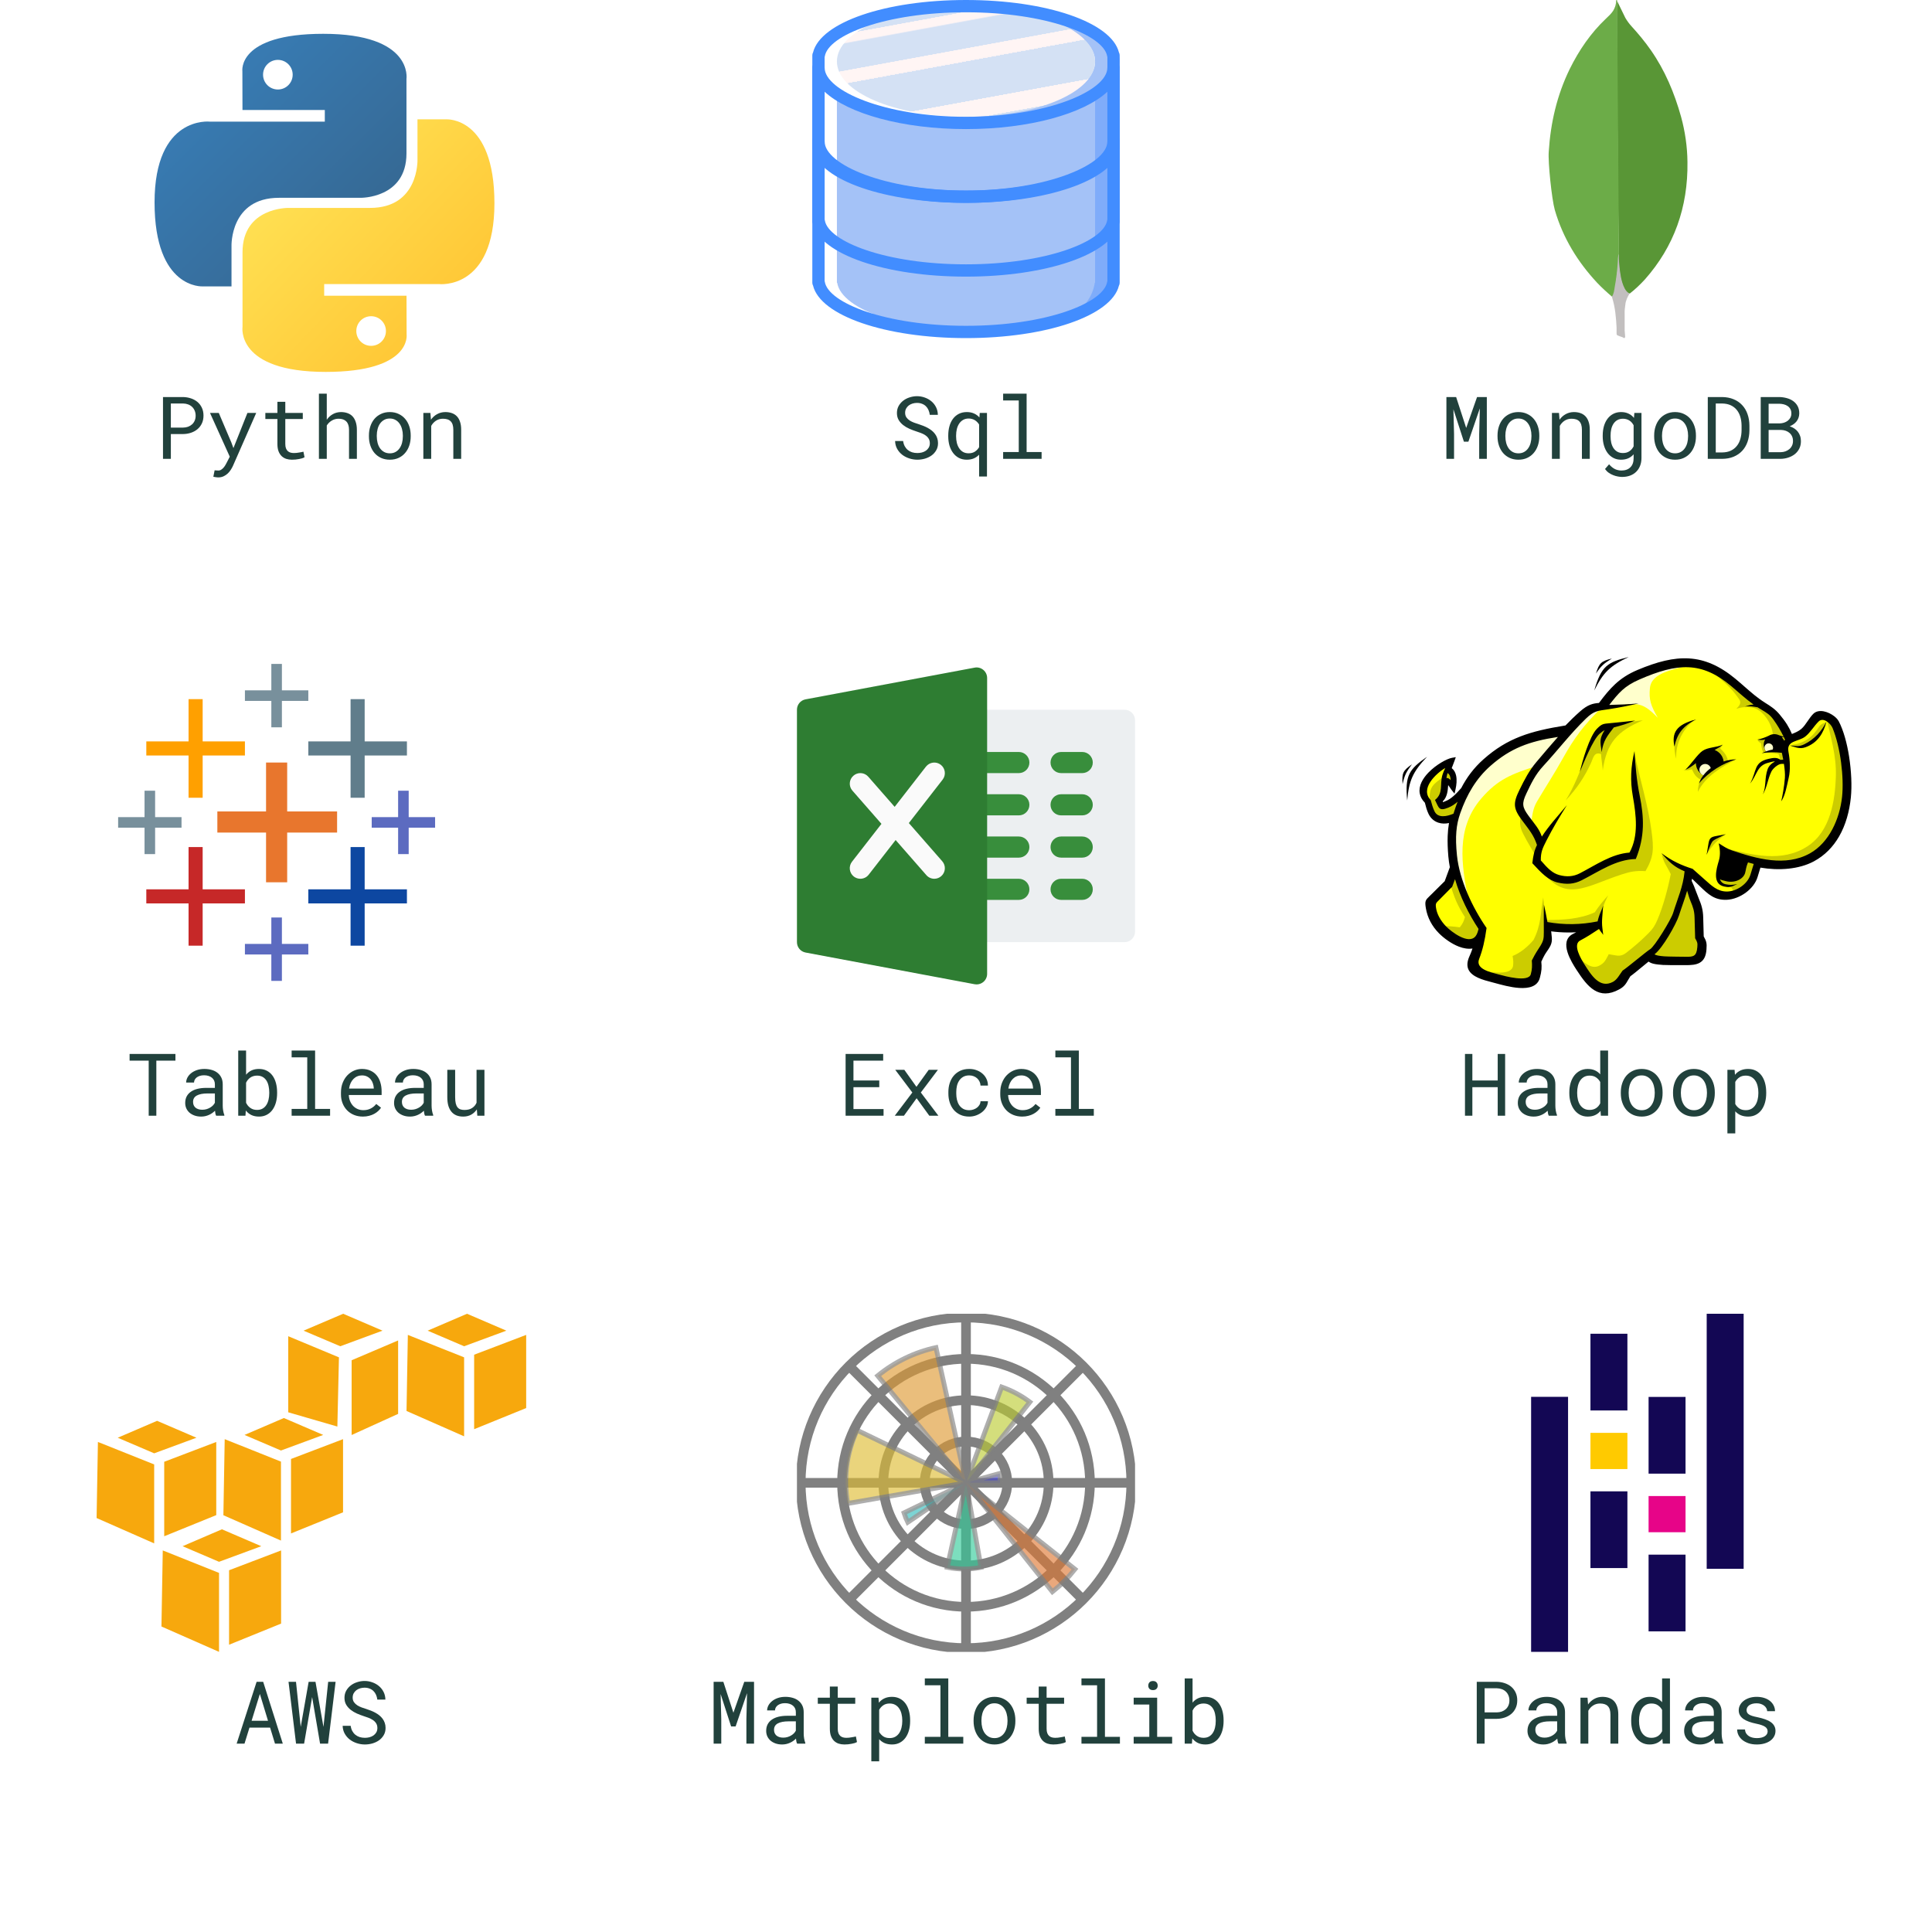 <svg width="400" height="400" viewBox="0 0 400 400" fill="none" xmlns="http://www.w3.org/2000/svg">
<rect width="400" height="400" fill="white"/>
<path d="M35.373 89.867V95H33.747V82.203H37.895C38.47 82.215 39.012 82.306 39.522 82.476C40.037 82.645 40.488 82.892 40.875 83.214C41.262 83.536 41.566 83.935 41.789 84.409C42.018 84.884 42.132 85.429 42.132 86.044C42.132 86.659 42.018 87.204 41.789 87.679C41.566 88.147 41.262 88.543 40.875 88.865C40.488 89.188 40.037 89.434 39.522 89.603C39.012 89.773 38.47 89.861 37.895 89.867H35.373ZM35.373 88.531H37.895C38.27 88.525 38.616 88.467 38.933 88.356C39.249 88.238 39.524 88.074 39.759 87.863C39.993 87.652 40.175 87.397 40.304 87.099C40.438 86.794 40.506 86.448 40.506 86.061C40.506 85.675 40.438 85.326 40.304 85.016C40.175 84.705 39.993 84.441 39.759 84.225C39.53 84.008 39.255 83.841 38.933 83.724C38.616 83.606 38.27 83.545 37.895 83.539H35.373V88.531ZM47.906 91.625L48.328 92.776L51.228 85.49H53.048L48.223 96.468C48.111 96.714 47.968 96.975 47.792 97.25C47.622 97.525 47.414 97.78 47.168 98.015C46.922 98.249 46.635 98.445 46.307 98.603C45.978 98.762 45.601 98.841 45.173 98.841C45.097 98.841 45.012 98.835 44.918 98.823C44.824 98.817 44.73 98.806 44.637 98.788C44.543 98.776 44.455 98.762 44.373 98.744C44.291 98.727 44.224 98.712 44.171 98.7L44.435 97.373C44.476 97.373 44.531 97.376 44.602 97.382C44.672 97.388 44.745 97.394 44.821 97.399C44.898 97.405 44.971 97.408 45.041 97.408C45.111 97.414 45.167 97.417 45.208 97.417C45.431 97.417 45.633 97.356 45.815 97.232C46.002 97.109 46.166 96.963 46.307 96.793C46.453 96.623 46.576 96.447 46.676 96.266C46.781 96.084 46.863 95.935 46.922 95.817L47.572 94.552L43.477 85.49H45.296L47.906 91.625ZM59.068 83.188V85.49H62.69V86.747H59.068V91.915C59.068 92.284 59.115 92.589 59.209 92.829C59.303 93.069 59.432 93.263 59.596 93.409C59.76 93.55 59.947 93.649 60.158 93.708C60.375 93.767 60.603 93.796 60.844 93.796C61.02 93.796 61.201 93.787 61.389 93.769C61.576 93.746 61.758 93.72 61.934 93.69C62.115 93.661 62.282 93.632 62.435 93.603C62.593 93.567 62.722 93.538 62.821 93.515L63.05 94.666C62.915 94.748 62.751 94.821 62.558 94.886C62.364 94.944 62.153 94.994 61.925 95.035C61.696 95.082 61.453 95.117 61.195 95.141C60.943 95.164 60.691 95.176 60.44 95.176C60.018 95.176 59.622 95.117 59.253 95C58.89 94.877 58.573 94.686 58.304 94.429C58.034 94.165 57.82 93.828 57.662 93.418C57.51 93.002 57.434 92.501 57.434 91.915V86.747H54.938V85.49H57.434V83.188H59.068ZM67.655 86.905C67.995 86.407 68.414 86.02 68.912 85.745C69.41 85.464 69.97 85.32 70.591 85.314C71.089 85.314 71.54 85.388 71.944 85.534C72.355 85.675 72.703 85.897 72.99 86.202C73.277 86.507 73.497 86.894 73.649 87.362C73.808 87.825 73.887 88.376 73.887 89.015V95H72.261V88.997C72.261 88.218 72.073 87.638 71.698 87.257C71.329 86.876 70.799 86.689 70.107 86.694C69.586 86.694 69.111 86.823 68.684 87.081C68.262 87.333 67.919 87.67 67.655 88.092V95H66.029V81.5H67.655V86.905ZM76.383 90.157C76.383 89.472 76.482 88.836 76.682 88.25C76.881 87.658 77.165 87.145 77.534 86.712C77.909 86.278 78.363 85.939 78.897 85.692C79.43 85.44 80.03 85.314 80.698 85.314C81.372 85.314 81.976 85.44 82.509 85.692C83.048 85.939 83.502 86.278 83.871 86.712C84.246 87.145 84.533 87.658 84.732 88.25C84.932 88.836 85.031 89.472 85.031 90.157V90.351C85.031 91.036 84.932 91.672 84.732 92.258C84.533 92.844 84.246 93.353 83.871 93.787C83.502 94.221 83.051 94.561 82.518 94.807C81.984 95.053 81.384 95.176 80.716 95.176C80.042 95.176 79.436 95.053 78.897 94.807C78.363 94.561 77.909 94.221 77.534 93.787C77.165 93.353 76.881 92.844 76.682 92.258C76.482 91.672 76.383 91.036 76.383 90.351V90.157ZM78.009 90.351C78.009 90.819 78.064 91.268 78.176 91.695C78.287 92.117 78.454 92.489 78.677 92.811C78.905 93.134 79.189 93.389 79.529 93.576C79.869 93.764 80.265 93.857 80.716 93.857C81.161 93.857 81.551 93.764 81.885 93.576C82.225 93.389 82.506 93.134 82.728 92.811C82.957 92.489 83.127 92.117 83.238 91.695C83.35 91.268 83.405 90.819 83.405 90.351V90.157C83.405 89.694 83.347 89.252 83.23 88.83C83.118 88.402 82.948 88.027 82.72 87.705C82.497 87.383 82.216 87.128 81.876 86.94C81.542 86.747 81.149 86.65 80.698 86.65C80.247 86.65 79.855 86.747 79.52 86.94C79.186 87.128 78.905 87.383 78.677 87.705C78.454 88.027 78.287 88.402 78.176 88.83C78.064 89.252 78.009 89.694 78.009 90.157V90.351ZM89.109 85.49L89.224 86.897C89.569 86.404 89.994 86.02 90.498 85.745C91.002 85.464 91.564 85.32 92.186 85.314C92.684 85.314 93.135 85.385 93.539 85.525C93.949 85.666 94.298 85.886 94.585 86.185C94.872 86.483 95.092 86.864 95.244 87.327C95.402 87.784 95.481 88.329 95.481 88.962V95H93.856V88.997C93.856 88.575 93.809 88.218 93.715 87.925C93.621 87.632 93.481 87.394 93.293 87.213C93.111 87.031 92.886 86.899 92.616 86.817C92.353 86.735 92.048 86.694 91.702 86.694C91.157 86.694 90.677 86.832 90.261 87.107C89.851 87.377 89.522 87.734 89.276 88.18V95H87.65V85.49H89.109Z" fill="#21413C"/>
<path d="M192.511 91.766C192.511 91.373 192.42 91.042 192.238 90.772C192.062 90.503 191.834 90.277 191.553 90.096C191.271 89.908 190.961 89.753 190.621 89.63C190.287 89.507 189.965 89.395 189.654 89.296C189.203 89.149 188.743 88.974 188.274 88.769C187.812 88.564 187.387 88.311 187 88.013C186.619 87.714 186.306 87.362 186.06 86.958C185.819 86.548 185.699 86.067 185.699 85.517C185.699 84.966 185.819 84.474 186.06 84.04C186.306 83.606 186.625 83.24 187.018 82.941C187.41 82.643 187.855 82.417 188.354 82.265C188.852 82.106 189.353 82.027 189.856 82.027C190.413 82.027 190.949 82.121 191.465 82.309C191.98 82.49 192.438 82.748 192.836 83.082C193.234 83.416 193.554 83.82 193.794 84.295C194.034 84.769 194.16 85.3 194.172 85.886H192.502C192.455 85.517 192.364 85.183 192.229 84.884C192.095 84.579 191.916 84.318 191.693 84.102C191.471 83.885 191.204 83.718 190.894 83.601C190.589 83.478 190.243 83.416 189.856 83.416C189.546 83.416 189.241 83.46 188.942 83.548C188.649 83.636 188.386 83.768 188.151 83.943C187.923 84.119 187.738 84.336 187.598 84.594C187.463 84.852 187.396 85.15 187.396 85.49C187.401 85.859 187.495 86.173 187.677 86.431C187.858 86.683 188.087 86.897 188.362 87.072C188.644 87.248 188.945 87.394 189.268 87.512C189.596 87.629 189.903 87.731 190.19 87.819C190.507 87.919 190.826 88.033 191.148 88.162C191.471 88.285 191.781 88.429 192.08 88.593C192.379 88.757 192.657 88.941 192.915 89.147C193.173 89.352 193.398 89.586 193.592 89.85C193.785 90.107 193.935 90.394 194.04 90.711C194.151 91.022 194.207 91.367 194.207 91.748C194.207 92.322 194.078 92.823 193.82 93.251C193.568 93.679 193.24 94.036 192.836 94.323C192.432 94.605 191.975 94.818 191.465 94.965C190.955 95.106 190.445 95.176 189.936 95.176C189.367 95.176 188.811 95.088 188.266 94.912C187.721 94.736 187.231 94.484 186.798 94.156C186.37 93.822 186.021 93.418 185.752 92.943C185.482 92.463 185.339 91.918 185.321 91.309H186.982C187.035 91.707 187.144 92.061 187.308 92.372C187.472 92.677 187.683 92.938 187.94 93.154C188.198 93.365 188.494 93.526 188.828 93.638C189.168 93.743 189.537 93.796 189.936 93.796C190.252 93.796 190.562 93.758 190.867 93.682C191.178 93.6 191.453 93.477 191.693 93.312C191.934 93.143 192.13 92.932 192.282 92.68C192.435 92.422 192.511 92.117 192.511 91.766ZM196.325 90.166C196.325 89.457 196.41 88.807 196.58 88.215C196.75 87.617 196.999 87.105 197.327 86.677C197.655 86.249 198.057 85.915 198.531 85.675C199.012 85.435 199.557 85.314 200.166 85.314C200.729 85.314 201.224 85.411 201.651 85.605C202.085 85.792 202.46 86.067 202.776 86.431L202.847 85.49H204.341V98.656H202.715V94.139C202.398 94.473 202.029 94.731 201.607 94.912C201.186 95.088 200.699 95.176 200.148 95.176C199.545 95.176 199.006 95.053 198.531 94.807C198.062 94.561 197.664 94.221 197.336 93.787C197.008 93.353 196.756 92.844 196.58 92.258C196.41 91.666 196.325 91.03 196.325 90.351V90.166ZM197.951 90.351C197.951 90.814 198.001 91.256 198.101 91.678C198.206 92.1 198.364 92.472 198.575 92.794C198.786 93.116 199.053 93.374 199.375 93.567C199.703 93.755 200.093 93.849 200.544 93.849C201.065 93.849 201.502 93.731 201.854 93.497C202.205 93.263 202.492 92.958 202.715 92.583V87.89C202.604 87.708 202.475 87.544 202.328 87.397C202.188 87.245 202.026 87.113 201.845 87.002C201.669 86.891 201.473 86.806 201.256 86.747C201.045 86.683 200.813 86.65 200.562 86.65C200.11 86.65 199.721 86.747 199.393 86.94C199.064 87.134 198.792 87.394 198.575 87.723C198.364 88.045 198.206 88.417 198.101 88.839C198.001 89.261 197.951 89.703 197.951 90.166V90.351ZM207.689 81.5H212.55V93.594H215.652V95H207.689V93.594H210.924V82.915H207.689V81.5Z" fill="#21413C"/>
<path d="M301.477 82.203L303.56 88.602L305.81 82.203H307.831V95H306.249V89.894L306.381 84.55L304.017 91.44H303.085L300.914 84.734L301.046 89.894V95H299.464V82.203H301.477ZM310.046 90.157C310.046 89.472 310.146 88.836 310.345 88.25C310.544 87.658 310.828 87.145 311.197 86.712C311.572 86.278 312.026 85.939 312.56 85.692C313.093 85.44 313.693 85.314 314.361 85.314C315.035 85.314 315.639 85.44 316.172 85.692C316.711 85.939 317.165 86.278 317.534 86.712C317.909 87.145 318.196 87.658 318.396 88.25C318.595 88.836 318.694 89.472 318.694 90.157V90.351C318.694 91.036 318.595 91.672 318.396 92.258C318.196 92.844 317.909 93.353 317.534 93.787C317.165 94.221 316.714 94.561 316.181 94.807C315.647 95.053 315.047 95.176 314.379 95.176C313.705 95.176 313.099 95.053 312.56 94.807C312.026 94.561 311.572 94.221 311.197 93.787C310.828 93.353 310.544 92.844 310.345 92.258C310.146 91.672 310.046 91.036 310.046 90.351V90.157ZM311.672 90.351C311.672 90.819 311.728 91.268 311.839 91.695C311.95 92.117 312.117 92.489 312.34 92.811C312.568 93.134 312.853 93.389 313.192 93.576C313.532 93.764 313.928 93.857 314.379 93.857C314.824 93.857 315.214 93.764 315.548 93.576C315.888 93.389 316.169 93.134 316.392 92.811C316.62 92.489 316.79 92.117 316.901 91.695C317.013 91.268 317.068 90.819 317.068 90.351V90.157C317.068 89.694 317.01 89.252 316.893 88.83C316.781 88.402 316.611 88.027 316.383 87.705C316.16 87.383 315.879 87.128 315.539 86.94C315.205 86.747 314.812 86.65 314.361 86.65C313.91 86.65 313.518 86.747 313.184 86.94C312.85 87.128 312.568 87.383 312.34 87.705C312.117 88.027 311.95 88.402 311.839 88.83C311.728 89.252 311.672 89.694 311.672 90.157V90.351ZM322.772 85.49L322.887 86.897C323.232 86.404 323.657 86.02 324.161 85.745C324.665 85.464 325.228 85.32 325.849 85.314C326.347 85.314 326.798 85.385 327.202 85.525C327.612 85.666 327.961 85.886 328.248 86.185C328.535 86.483 328.755 86.864 328.907 87.327C329.065 87.784 329.145 88.329 329.145 88.962V95H327.519V88.997C327.519 88.575 327.472 88.218 327.378 87.925C327.284 87.632 327.144 87.394 326.956 87.213C326.774 87.031 326.549 86.899 326.279 86.817C326.016 86.735 325.711 86.694 325.365 86.694C324.82 86.694 324.34 86.832 323.924 87.107C323.514 87.377 323.186 87.734 322.939 88.18V95H321.313V85.49H322.772ZM331.825 90.166C331.825 89.457 331.91 88.807 332.08 88.215C332.256 87.617 332.508 87.105 332.836 86.677C333.164 86.249 333.562 85.915 334.031 85.675C334.5 85.435 335.03 85.314 335.622 85.314C336.208 85.314 336.721 85.42 337.16 85.631C337.605 85.836 337.983 86.135 338.294 86.527L338.373 85.49H339.85V94.798C339.85 95.425 339.75 95.981 339.551 96.468C339.357 96.954 339.082 97.367 338.725 97.707C338.373 98.047 337.951 98.305 337.459 98.481C336.967 98.656 336.422 98.744 335.824 98.744C335.578 98.744 335.297 98.715 334.98 98.656C334.664 98.603 334.342 98.513 334.014 98.384C333.691 98.261 333.378 98.094 333.073 97.883C332.774 97.672 332.517 97.411 332.3 97.101L333.144 96.125C333.343 96.365 333.548 96.567 333.759 96.731C333.97 96.901 334.184 97.036 334.4 97.136C334.617 97.235 334.834 97.306 335.051 97.347C335.268 97.394 335.484 97.417 335.701 97.417C336.088 97.417 336.437 97.361 336.747 97.25C337.058 97.139 337.321 96.975 337.538 96.758C337.761 96.547 337.931 96.283 338.048 95.967C338.165 95.65 338.224 95.287 338.224 94.877V94.06C337.907 94.423 337.532 94.701 337.099 94.894C336.671 95.082 336.173 95.176 335.604 95.176C335.024 95.176 334.5 95.053 334.031 94.807C333.562 94.561 333.164 94.221 332.836 93.787C332.514 93.353 332.265 92.844 332.089 92.258C331.913 91.666 331.825 91.03 331.825 90.351V90.166ZM333.451 90.351C333.451 90.814 333.498 91.253 333.592 91.669C333.691 92.085 333.844 92.451 334.049 92.768C334.26 93.084 334.526 93.336 334.849 93.523C335.171 93.705 335.558 93.796 336.009 93.796C336.29 93.796 336.542 93.764 336.765 93.699C336.993 93.629 337.195 93.532 337.371 93.409C337.553 93.286 337.714 93.14 337.854 92.97C337.995 92.8 338.118 92.612 338.224 92.407V88.048C338.118 87.849 337.995 87.667 337.854 87.503C337.714 87.339 337.553 87.198 337.371 87.081C337.189 86.958 336.987 86.864 336.765 86.8C336.542 86.73 336.296 86.694 336.026 86.694C335.569 86.694 335.177 86.788 334.849 86.976C334.526 87.163 334.26 87.418 334.049 87.74C333.844 88.057 333.691 88.426 333.592 88.848C333.498 89.264 333.451 89.703 333.451 90.166V90.351ZM342.478 90.157C342.478 89.472 342.577 88.836 342.776 88.25C342.976 87.658 343.26 87.145 343.629 86.712C344.004 86.278 344.458 85.939 344.991 85.692C345.524 85.44 346.125 85.314 346.793 85.314C347.467 85.314 348.07 85.44 348.604 85.692C349.143 85.939 349.597 86.278 349.966 86.712C350.341 87.145 350.628 87.658 350.827 88.25C351.026 88.836 351.126 89.472 351.126 90.157V90.351C351.126 91.036 351.026 91.672 350.827 92.258C350.628 92.844 350.341 93.353 349.966 93.787C349.597 94.221 349.146 94.561 348.612 94.807C348.079 95.053 347.479 95.176 346.811 95.176C346.137 95.176 345.53 95.053 344.991 94.807C344.458 94.561 344.004 94.221 343.629 93.787C343.26 93.353 342.976 92.844 342.776 92.258C342.577 91.672 342.478 91.036 342.478 90.351V90.157ZM344.104 90.351C344.104 90.819 344.159 91.268 344.271 91.695C344.382 92.117 344.549 92.489 344.771 92.811C345 93.134 345.284 93.389 345.624 93.576C345.964 93.764 346.359 93.857 346.811 93.857C347.256 93.857 347.646 93.764 347.979 93.576C348.319 93.389 348.601 93.134 348.823 92.811C349.052 92.489 349.222 92.117 349.333 91.695C349.444 91.268 349.5 90.819 349.5 90.351V90.157C349.5 89.694 349.441 89.252 349.324 88.83C349.213 88.402 349.043 88.027 348.814 87.705C348.592 87.383 348.311 87.128 347.971 86.94C347.637 86.747 347.244 86.65 346.793 86.65C346.342 86.65 345.949 86.747 345.615 86.94C345.281 87.128 345 87.383 344.771 87.705C344.549 88.027 344.382 88.402 344.271 88.83C344.159 89.252 344.104 89.694 344.104 90.157V90.351ZM353.578 95V82.203H356.54C357.431 82.215 358.225 82.367 358.922 82.66C359.625 82.947 360.217 83.352 360.697 83.873C361.184 84.389 361.553 85.01 361.805 85.736C362.062 86.457 362.194 87.257 362.2 88.136V89.076C362.194 89.955 362.062 90.758 361.805 91.484C361.553 92.205 361.184 92.826 360.697 93.348C360.217 93.863 359.625 94.268 358.922 94.561C358.225 94.848 357.431 94.994 356.54 95H353.578ZM355.23 83.539V93.673H356.54C357.231 93.667 357.829 93.547 358.333 93.312C358.837 93.072 359.253 92.747 359.581 92.337C359.915 91.927 360.161 91.443 360.319 90.887C360.483 90.33 360.568 89.727 360.574 89.076V88.118C360.568 87.468 360.483 86.867 360.319 86.316C360.155 85.76 359.909 85.279 359.581 84.875C359.253 84.465 358.837 84.143 358.333 83.908C357.829 83.674 357.231 83.551 356.54 83.539H355.23ZM364.538 95V82.203H368.344C368.871 82.209 369.387 82.279 369.891 82.414C370.395 82.543 370.843 82.745 371.235 83.02C371.628 83.296 371.941 83.647 372.176 84.075C372.41 84.503 372.524 85.016 372.519 85.613C372.513 85.947 372.457 86.252 372.352 86.527C372.252 86.803 372.111 87.052 371.93 87.274C371.754 87.491 371.546 87.682 371.306 87.846C371.065 88.01 370.811 88.15 370.541 88.268C370.881 88.367 371.191 88.511 371.473 88.698C371.76 88.88 372.006 89.103 372.211 89.366C372.416 89.624 372.574 89.917 372.686 90.245C372.803 90.573 372.861 90.928 372.861 91.309C372.867 91.906 372.753 92.434 372.519 92.891C372.284 93.348 371.971 93.731 371.578 94.042C371.186 94.347 370.731 94.581 370.216 94.745C369.706 94.909 369.179 94.994 368.634 95H364.538ZM366.173 89.015V93.62H368.678C369.018 93.614 369.34 93.559 369.645 93.453C369.949 93.342 370.219 93.189 370.453 92.996C370.688 92.803 370.872 92.565 371.007 92.284C371.147 92.003 371.218 91.684 371.218 91.326C371.224 90.963 371.162 90.641 371.033 90.359C370.91 90.078 370.737 89.841 370.515 89.647C370.292 89.448 370.031 89.296 369.732 89.19C369.434 89.085 369.111 89.026 368.766 89.015H366.173ZM366.173 87.661H368.44C368.745 87.655 369.044 87.608 369.337 87.52C369.63 87.427 369.891 87.295 370.119 87.125C370.348 86.949 370.532 86.735 370.673 86.483C370.813 86.231 370.884 85.939 370.884 85.605C370.884 85.247 370.813 84.942 370.673 84.69C370.538 84.439 370.354 84.233 370.119 84.075C369.891 83.911 369.624 83.791 369.319 83.715C369.021 83.639 368.713 83.598 368.396 83.592H366.173V87.661Z" fill="#21413C"/>
<path d="M36.323 219.592H32.368V231H30.786V219.592H26.831V218.203H36.323V219.592ZM44.752 231C44.688 230.877 44.635 230.725 44.594 230.543C44.559 230.355 44.532 230.162 44.515 229.963C44.351 230.127 44.166 230.282 43.961 230.429C43.762 230.575 43.539 230.704 43.293 230.815C43.053 230.927 42.795 231.015 42.52 231.079C42.244 231.144 41.951 231.176 41.641 231.176C41.137 231.176 40.68 231.103 40.27 230.956C39.865 230.81 39.52 230.613 39.232 230.367C38.951 230.115 38.731 229.819 38.573 229.479C38.421 229.134 38.345 228.762 38.345 228.363C38.345 227.842 38.447 227.385 38.652 226.992C38.863 226.6 39.159 226.274 39.54 226.017C39.921 225.753 40.378 225.557 40.911 225.428C41.45 225.299 42.051 225.234 42.713 225.234H44.488V224.487C44.488 224.2 44.435 223.942 44.33 223.714C44.225 223.485 44.075 223.292 43.882 223.134C43.688 222.97 43.451 222.844 43.17 222.756C42.895 222.668 42.584 222.624 42.238 222.624C41.916 222.624 41.626 222.665 41.368 222.747C41.116 222.829 40.902 222.938 40.727 223.072C40.551 223.207 40.413 223.368 40.313 223.556C40.22 223.737 40.173 223.928 40.173 224.127H38.538C38.544 223.781 38.632 223.441 38.802 223.107C38.977 222.773 39.227 222.475 39.549 222.211C39.877 221.941 40.273 221.725 40.735 221.561C41.204 221.396 41.734 221.314 42.326 221.314C42.865 221.314 43.366 221.382 43.829 221.517C44.292 221.646 44.69 221.845 45.024 222.114C45.364 222.378 45.631 222.709 45.824 223.107C46.018 223.506 46.114 223.972 46.114 224.505V228.926C46.114 229.242 46.144 229.579 46.202 229.937C46.261 230.288 46.343 230.596 46.448 230.859V231H44.752ZM41.878 229.761C42.194 229.761 42.49 229.72 42.766 229.638C43.041 229.556 43.29 229.447 43.513 229.312C43.741 229.178 43.938 229.025 44.102 228.855C44.266 228.68 44.395 228.498 44.488 228.311V226.386H42.977C42.027 226.386 41.289 226.526 40.762 226.808C40.234 227.089 39.971 227.531 39.971 228.135C39.971 228.369 40.009 228.586 40.085 228.785C40.167 228.984 40.287 229.157 40.445 229.304C40.603 229.444 40.803 229.556 41.043 229.638C41.283 229.72 41.562 229.761 41.878 229.761ZM57.373 226.351C57.373 227.03 57.291 227.666 57.127 228.258C56.963 228.844 56.723 229.354 56.406 229.787C56.09 230.221 55.697 230.561 55.228 230.807C54.766 231.053 54.232 231.176 53.629 231.176C53.02 231.176 52.489 231.067 52.038 230.851C51.593 230.634 51.212 230.323 50.895 229.919L50.816 231H49.322V217.5H50.948V222.51C51.259 222.123 51.634 221.827 52.073 221.622C52.513 221.417 53.025 221.314 53.611 221.314C54.221 221.314 54.76 221.435 55.228 221.675C55.697 221.915 56.09 222.249 56.406 222.677C56.723 223.104 56.963 223.617 57.127 224.215C57.291 224.807 57.373 225.457 57.373 226.166V226.351ZM55.747 226.166C55.747 225.703 55.7 225.264 55.606 224.848C55.519 224.426 55.375 224.057 55.176 223.74C54.977 223.418 54.716 223.163 54.394 222.976C54.071 222.788 53.676 222.694 53.207 222.694C52.926 222.694 52.668 222.732 52.434 222.809C52.199 222.879 51.988 222.981 51.801 223.116C51.619 223.245 51.455 223.4 51.309 223.582C51.168 223.758 51.048 223.951 50.948 224.162V228.319C51.054 228.53 51.177 228.727 51.317 228.908C51.464 229.084 51.631 229.239 51.818 229.374C52.006 229.509 52.217 229.614 52.451 229.69C52.685 229.761 52.943 229.796 53.225 229.796C53.67 229.796 54.051 229.705 54.367 229.523C54.69 229.336 54.95 229.084 55.149 228.768C55.355 228.451 55.504 228.085 55.598 227.669C55.697 227.253 55.747 226.813 55.747 226.351V226.166ZM60.379 217.5H65.239V229.594H68.342V231H60.379V229.594H63.613V218.915H60.379V217.5ZM75.136 231.176C74.468 231.176 73.853 231.062 73.29 230.833C72.733 230.604 72.256 230.285 71.857 229.875C71.459 229.465 71.148 228.979 70.926 228.416C70.703 227.854 70.592 227.241 70.592 226.579V226.21C70.592 225.442 70.715 224.757 70.961 224.153C71.207 223.544 71.532 223.031 71.936 222.615C72.347 222.193 72.81 221.871 73.325 221.648C73.847 221.426 74.38 221.314 74.925 221.314C75.61 221.314 76.208 221.435 76.718 221.675C77.233 221.909 77.661 222.237 78.001 222.659C78.341 223.075 78.593 223.567 78.757 224.136C78.927 224.704 79.012 225.319 79.012 225.981V226.711H72.218C72.235 227.145 72.317 227.552 72.464 227.933C72.616 228.313 72.821 228.647 73.079 228.935C73.343 229.216 73.656 229.438 74.019 229.603C74.383 229.767 74.784 229.849 75.224 229.849C75.804 229.849 76.319 229.731 76.77 229.497C77.222 229.263 77.597 228.952 77.895 228.565L78.889 229.339C78.731 229.579 78.531 229.811 78.291 230.033C78.057 230.25 77.784 230.443 77.474 230.613C77.163 230.783 76.811 230.918 76.419 231.018C76.026 231.123 75.599 231.176 75.136 231.176ZM74.925 222.65C74.597 222.65 74.286 222.712 73.993 222.835C73.7 222.952 73.436 223.128 73.202 223.362C72.968 223.591 72.769 223.875 72.605 224.215C72.446 224.549 72.335 224.936 72.27 225.375H77.386V225.252C77.368 224.936 77.307 224.622 77.201 224.312C77.102 224.001 76.952 223.723 76.753 223.477C76.554 223.23 76.302 223.031 75.997 222.879C75.698 222.727 75.341 222.65 74.925 222.65ZM87.994 231C87.93 230.877 87.877 230.725 87.836 230.543C87.801 230.355 87.774 230.162 87.757 229.963C87.593 230.127 87.408 230.282 87.203 230.429C87.004 230.575 86.781 230.704 86.535 230.815C86.295 230.927 86.037 231.015 85.762 231.079C85.486 231.144 85.193 231.176 84.883 231.176C84.379 231.176 83.922 231.103 83.512 230.956C83.107 230.81 82.762 230.613 82.475 230.367C82.193 230.115 81.974 229.819 81.815 229.479C81.663 229.134 81.587 228.762 81.587 228.363C81.587 227.842 81.689 227.385 81.894 226.992C82.106 226.6 82.401 226.274 82.782 226.017C83.163 225.753 83.62 225.557 84.153 225.428C84.692 225.299 85.293 225.234 85.955 225.234H87.731V224.487C87.731 224.2 87.678 223.942 87.572 223.714C87.467 223.485 87.317 223.292 87.124 223.134C86.931 222.97 86.693 222.844 86.412 222.756C86.137 222.668 85.826 222.624 85.481 222.624C85.158 222.624 84.868 222.665 84.61 222.747C84.358 222.829 84.144 222.938 83.969 223.072C83.793 223.207 83.655 223.368 83.556 223.556C83.462 223.737 83.415 223.928 83.415 224.127H81.78C81.786 223.781 81.874 223.441 82.044 223.107C82.22 222.773 82.469 222.475 82.791 222.211C83.119 221.941 83.515 221.725 83.978 221.561C84.446 221.396 84.977 221.314 85.568 221.314C86.107 221.314 86.608 221.382 87.071 221.517C87.534 221.646 87.933 221.845 88.267 222.114C88.606 222.378 88.873 222.709 89.066 223.107C89.26 223.506 89.356 223.972 89.356 224.505V228.926C89.356 229.242 89.386 229.579 89.444 229.937C89.503 230.288 89.585 230.596 89.69 230.859V231H87.994ZM85.12 229.761C85.436 229.761 85.732 229.72 86.008 229.638C86.283 229.556 86.532 229.447 86.755 229.312C86.983 229.178 87.18 229.025 87.344 228.855C87.508 228.68 87.637 228.498 87.731 228.311V226.386H86.219C85.269 226.386 84.531 226.526 84.004 226.808C83.477 227.089 83.213 227.531 83.213 228.135C83.213 228.369 83.251 228.586 83.327 228.785C83.409 228.984 83.529 229.157 83.688 229.304C83.846 229.444 84.045 229.556 84.285 229.638C84.525 229.72 84.804 229.761 85.12 229.761ZM98.726 229.69C98.409 230.159 98.014 230.525 97.539 230.789C97.064 231.047 96.517 231.176 95.895 231.176C95.397 231.176 94.946 231.1 94.542 230.947C94.138 230.789 93.792 230.546 93.505 230.218C93.218 229.89 92.995 229.474 92.837 228.97C92.685 228.46 92.608 227.851 92.608 227.142V221.49H94.234V227.159C94.234 227.675 94.275 228.103 94.357 228.442C94.439 228.782 94.562 229.055 94.727 229.26C94.891 229.459 95.09 229.6 95.324 229.682C95.564 229.764 95.84 229.805 96.15 229.805C96.812 229.805 97.346 229.67 97.75 229.4C98.16 229.131 98.465 228.768 98.664 228.311V221.49H100.299V231H98.822L98.726 229.69Z" fill="#21413C"/>
<path d="M55.922 357.687H51.65L50.622 361H48.996L53.127 348.203H54.489L58.55 361H56.933L55.922 357.687ZM52.09 356.271H55.491L53.804 350.717L52.09 356.271ZM66.97 357.537L67.945 348.203H69.483L67.928 361H66.267L64.623 351.358L62.962 361H61.292L59.736 348.203H61.283L62.259 357.537L63.902 348.203H65.317L66.97 357.537ZM78.132 357.766C78.132 357.373 78.041 357.042 77.859 356.772C77.684 356.503 77.455 356.277 77.174 356.096C76.893 355.908 76.582 355.753 76.242 355.63C75.908 355.507 75.586 355.396 75.275 355.296C74.824 355.149 74.364 354.974 73.895 354.769C73.433 354.563 73.008 354.312 72.621 354.013C72.24 353.714 71.927 353.362 71.681 352.958C71.44 352.548 71.32 352.067 71.32 351.517C71.32 350.966 71.44 350.474 71.681 350.04C71.927 349.606 72.246 349.24 72.639 348.941C73.031 348.643 73.477 348.417 73.975 348.265C74.473 348.106 74.974 348.027 75.478 348.027C76.034 348.027 76.57 348.121 77.086 348.309C77.602 348.49 78.059 348.748 78.457 349.082C78.856 349.416 79.175 349.82 79.415 350.295C79.655 350.77 79.781 351.3 79.793 351.886H78.123C78.076 351.517 77.985 351.183 77.851 350.884C77.716 350.579 77.537 350.318 77.314 350.102C77.092 349.885 76.825 349.718 76.515 349.601C76.21 349.478 75.864 349.416 75.478 349.416C75.167 349.416 74.862 349.46 74.564 349.548C74.27 349.636 74.007 349.768 73.772 349.943C73.544 350.119 73.359 350.336 73.219 350.594C73.084 350.852 73.017 351.15 73.017 351.49C73.022 351.859 73.116 352.173 73.298 352.431C73.48 352.683 73.708 352.896 73.983 353.072C74.265 353.248 74.566 353.395 74.889 353.512C75.217 353.629 75.524 353.731 75.811 353.819C76.128 353.919 76.447 354.033 76.769 354.162C77.092 354.285 77.402 354.429 77.701 354.593C78 354.757 78.278 354.941 78.536 355.146C78.794 355.352 79.019 355.586 79.213 355.85C79.406 356.107 79.556 356.395 79.661 356.711C79.772 357.021 79.828 357.367 79.828 357.748C79.828 358.322 79.699 358.823 79.441 359.251C79.189 359.679 78.861 360.036 78.457 360.323C78.053 360.604 77.596 360.818 77.086 360.965C76.576 361.105 76.066 361.176 75.557 361.176C74.988 361.176 74.432 361.088 73.887 360.912C73.342 360.736 72.853 360.484 72.419 360.156C71.991 359.822 71.643 359.418 71.373 358.943C71.103 358.463 70.96 357.918 70.942 357.309H72.603C72.656 357.707 72.765 358.062 72.929 358.372C73.093 358.677 73.304 358.938 73.561 359.154C73.819 359.365 74.115 359.526 74.449 359.638C74.789 359.743 75.158 359.796 75.557 359.796C75.873 359.796 76.184 359.758 76.488 359.682C76.799 359.6 77.074 359.477 77.314 359.312C77.555 359.143 77.751 358.932 77.903 358.68C78.056 358.422 78.132 358.117 78.132 357.766Z" fill="#21413C"/>
<path d="M149.761 348.203L151.844 354.602L154.094 348.203H156.115V361H154.533V355.894L154.665 350.55L152.301 357.44H151.369L149.198 350.734L149.33 355.894V361H147.748V348.203H149.761ZM165.036 361C164.972 360.877 164.919 360.725 164.878 360.543C164.843 360.355 164.816 360.162 164.799 359.963C164.635 360.127 164.45 360.282 164.245 360.429C164.046 360.575 163.823 360.704 163.577 360.815C163.337 360.927 163.079 361.015 162.804 361.079C162.528 361.144 162.235 361.176 161.925 361.176C161.421 361.176 160.964 361.103 160.554 360.956C160.149 360.81 159.804 360.613 159.517 360.367C159.235 360.115 159.016 359.819 158.857 359.479C158.705 359.134 158.629 358.762 158.629 358.363C158.629 357.842 158.731 357.385 158.937 356.992C159.147 356.6 159.443 356.274 159.824 356.017C160.205 355.753 160.662 355.557 161.195 355.428C161.734 355.299 162.335 355.234 162.997 355.234H164.772V354.487C164.772 354.2 164.72 353.942 164.614 353.714C164.509 353.485 164.359 353.292 164.166 353.134C163.973 352.97 163.735 352.844 163.454 352.756C163.179 352.668 162.868 352.624 162.522 352.624C162.2 352.624 161.91 352.665 161.652 352.747C161.4 352.829 161.187 352.938 161.011 353.072C160.835 353.207 160.697 353.368 160.598 353.556C160.504 353.737 160.457 353.928 160.457 354.127H158.822C158.828 353.781 158.916 353.441 159.086 353.107C159.262 352.773 159.511 352.475 159.833 352.211C160.161 351.941 160.557 351.725 161.02 351.561C161.488 351.396 162.019 351.314 162.61 351.314C163.149 351.314 163.65 351.382 164.113 351.517C164.576 351.646 164.975 351.845 165.309 352.114C165.648 352.378 165.915 352.709 166.108 353.107C166.302 353.506 166.398 353.972 166.398 354.505V358.926C166.398 359.242 166.428 359.579 166.486 359.937C166.545 360.288 166.627 360.596 166.732 360.859V361H165.036ZM162.162 359.761C162.479 359.761 162.774 359.72 163.05 359.638C163.325 359.556 163.574 359.447 163.797 359.312C164.025 359.178 164.222 359.025 164.386 358.855C164.55 358.68 164.679 358.498 164.772 358.311V356.386H163.261C162.312 356.386 161.573 356.526 161.046 356.808C160.519 357.089 160.255 357.531 160.255 358.135C160.255 358.369 160.293 358.586 160.369 358.785C160.451 358.984 160.571 359.157 160.729 359.304C160.888 359.444 161.087 359.556 161.327 359.638C161.567 359.72 161.846 359.761 162.162 359.761ZM173.447 349.188V351.49H177.068V352.747H173.447V357.915C173.447 358.284 173.494 358.589 173.588 358.829C173.682 359.069 173.811 359.263 173.975 359.409C174.139 359.55 174.326 359.649 174.537 359.708C174.754 359.767 174.982 359.796 175.223 359.796C175.398 359.796 175.58 359.787 175.768 359.77C175.955 359.746 176.137 359.72 176.312 359.69C176.494 359.661 176.661 359.632 176.813 359.603C176.972 359.567 177.101 359.538 177.2 359.515L177.429 360.666C177.294 360.748 177.13 360.821 176.937 360.886C176.743 360.944 176.532 360.994 176.304 361.035C176.075 361.082 175.832 361.117 175.574 361.141C175.322 361.164 175.07 361.176 174.818 361.176C174.396 361.176 174.001 361.117 173.632 361C173.269 360.877 172.952 360.687 172.683 360.429C172.413 360.165 172.199 359.828 172.041 359.418C171.889 359.002 171.812 358.501 171.812 357.915V352.747H169.316V351.49H171.812V349.188H173.447ZM188.433 356.351C188.433 357.03 188.351 357.666 188.187 358.258C188.022 358.844 187.782 359.354 187.466 359.787C187.149 360.221 186.757 360.561 186.288 360.807C185.825 361.053 185.295 361.176 184.697 361.176C184.117 361.176 183.604 361.082 183.159 360.895C182.72 360.707 182.342 360.438 182.025 360.086V364.656H180.399V351.49H181.885L181.964 352.527C182.28 352.135 182.661 351.836 183.106 351.631C183.558 351.42 184.079 351.314 184.671 351.314C185.28 351.314 185.819 351.435 186.288 351.675C186.757 351.915 187.149 352.249 187.466 352.677C187.782 353.104 188.022 353.617 188.187 354.215C188.351 354.807 188.433 355.457 188.433 356.166V356.351ZM186.807 356.166C186.807 355.703 186.754 355.264 186.648 354.848C186.549 354.426 186.391 354.057 186.174 353.74C185.963 353.418 185.693 353.163 185.365 352.976C185.037 352.788 184.645 352.694 184.188 352.694C183.666 352.694 183.227 352.817 182.869 353.063C182.518 353.304 182.236 353.614 182.025 353.995V358.574C182.236 358.949 182.518 359.257 182.869 359.497C183.221 359.731 183.666 359.849 184.205 359.849C184.656 359.849 185.046 359.755 185.374 359.567C185.702 359.374 185.972 359.116 186.183 358.794C186.394 358.472 186.549 358.1 186.648 357.678C186.754 357.256 186.807 356.813 186.807 356.351V356.166ZM191.474 347.5H196.334V359.594H199.437V361H191.474V359.594H194.708V348.915H191.474V347.5ZM201.572 356.157C201.572 355.472 201.672 354.836 201.871 354.25C202.07 353.658 202.354 353.146 202.724 352.712C203.099 352.278 203.553 351.938 204.086 351.692C204.619 351.44 205.22 351.314 205.888 351.314C206.562 351.314 207.165 351.44 207.698 351.692C208.237 351.938 208.691 352.278 209.061 352.712C209.436 353.146 209.723 353.658 209.922 354.25C210.121 354.836 210.221 355.472 210.221 356.157V356.351C210.221 357.036 210.121 357.672 209.922 358.258C209.723 358.844 209.436 359.354 209.061 359.787C208.691 360.221 208.24 360.561 207.707 360.807C207.174 361.053 206.573 361.176 205.905 361.176C205.231 361.176 204.625 361.053 204.086 360.807C203.553 360.561 203.099 360.221 202.724 359.787C202.354 359.354 202.07 358.844 201.871 358.258C201.672 357.672 201.572 357.036 201.572 356.351V356.157ZM203.198 356.351C203.198 356.819 203.254 357.268 203.365 357.695C203.477 358.117 203.644 358.489 203.866 358.812C204.095 359.134 204.379 359.389 204.719 359.576C205.059 359.764 205.454 359.857 205.905 359.857C206.351 359.857 206.74 359.764 207.074 359.576C207.414 359.389 207.695 359.134 207.918 358.812C208.146 358.489 208.316 358.117 208.428 357.695C208.539 357.268 208.595 356.819 208.595 356.351V356.157C208.595 355.694 208.536 355.252 208.419 354.83C208.308 354.402 208.138 354.027 207.909 353.705C207.687 353.383 207.405 353.128 207.065 352.94C206.731 352.747 206.339 352.65 205.888 352.65C205.437 352.65 205.044 352.747 204.71 352.94C204.376 353.128 204.095 353.383 203.866 353.705C203.644 354.027 203.477 354.402 203.365 354.83C203.254 355.252 203.198 355.694 203.198 356.157V356.351ZM216.689 349.188V351.49H220.311V352.747H216.689V357.915C216.689 358.284 216.736 358.589 216.83 358.829C216.924 359.069 217.053 359.263 217.217 359.409C217.381 359.55 217.568 359.649 217.779 359.708C217.996 359.767 218.225 359.796 218.465 359.796C218.641 359.796 218.822 359.787 219.01 359.77C219.197 359.746 219.379 359.72 219.555 359.69C219.736 359.661 219.903 359.632 220.056 359.603C220.214 359.567 220.343 359.538 220.442 359.515L220.671 360.666C220.536 360.748 220.372 360.821 220.179 360.886C219.985 360.944 219.774 360.994 219.546 361.035C219.317 361.082 219.074 361.117 218.816 361.141C218.564 361.164 218.312 361.176 218.061 361.176C217.639 361.176 217.243 361.117 216.874 361C216.511 360.877 216.194 360.687 215.925 360.429C215.655 360.165 215.441 359.828 215.283 359.418C215.131 359.002 215.055 358.501 215.055 357.915V352.747H212.559V351.49H215.055V349.188H216.689ZM223.905 347.5H228.766V359.594H231.868V361H223.905V359.594H227.14V348.915H223.905V347.5ZM234.716 351.49H239.576V359.594H242.679V361H234.716V359.594H237.95V352.905H234.716V351.49ZM237.739 348.994C237.739 348.725 237.818 348.499 237.977 348.317C238.141 348.13 238.387 348.036 238.715 348.036C239.037 348.036 239.28 348.13 239.444 348.317C239.608 348.499 239.69 348.725 239.69 348.994C239.69 349.258 239.608 349.478 239.444 349.653C239.28 349.829 239.037 349.917 238.715 349.917C238.387 349.917 238.141 349.829 237.977 349.653C237.818 349.478 237.739 349.258 237.739 348.994ZM253.331 356.351C253.331 357.03 253.249 357.666 253.085 358.258C252.921 358.844 252.681 359.354 252.364 359.787C252.048 360.221 251.655 360.561 251.187 360.807C250.724 361.053 250.19 361.176 249.587 361.176C248.978 361.176 248.447 361.067 247.996 360.851C247.551 360.634 247.17 360.323 246.854 359.919L246.774 361H245.28V347.5H246.906V352.51C247.217 352.123 247.592 351.827 248.031 351.622C248.471 351.417 248.983 351.314 249.569 351.314C250.179 351.314 250.718 351.435 251.187 351.675C251.655 351.915 252.048 352.249 252.364 352.677C252.681 353.104 252.921 353.617 253.085 354.215C253.249 354.807 253.331 355.457 253.331 356.166V356.351ZM251.705 356.166C251.705 355.703 251.658 355.264 251.564 354.848C251.477 354.426 251.333 354.057 251.134 353.74C250.935 353.418 250.674 353.163 250.352 352.976C250.029 352.788 249.634 352.694 249.165 352.694C248.884 352.694 248.626 352.732 248.392 352.809C248.157 352.879 247.946 352.981 247.759 353.116C247.577 353.245 247.413 353.4 247.267 353.582C247.126 353.758 247.006 353.951 246.906 354.162V358.319C247.012 358.53 247.135 358.727 247.275 358.908C247.422 359.084 247.589 359.239 247.776 359.374C247.964 359.509 248.175 359.614 248.409 359.69C248.644 359.761 248.901 359.796 249.183 359.796C249.628 359.796 250.009 359.705 250.325 359.523C250.647 359.336 250.908 359.084 251.107 358.768C251.312 358.451 251.462 358.085 251.556 357.669C251.655 357.253 251.705 356.813 251.705 356.351V356.166Z" fill="#21413C"/>
<path d="M307.373 355.867V361H305.747V348.203H309.896C310.47 348.215 311.012 348.306 311.521 348.476C312.037 348.646 312.488 348.892 312.875 349.214C313.262 349.536 313.566 349.935 313.789 350.409C314.018 350.884 314.132 351.429 314.132 352.044C314.132 352.659 314.018 353.204 313.789 353.679C313.566 354.147 313.262 354.543 312.875 354.865C312.488 355.188 312.037 355.434 311.521 355.604C311.012 355.773 310.47 355.861 309.896 355.867H307.373ZM307.373 354.531H309.896C310.271 354.525 310.616 354.467 310.933 354.355C311.249 354.238 311.524 354.074 311.759 353.863C311.993 353.652 312.175 353.397 312.304 353.099C312.438 352.794 312.506 352.448 312.506 352.062C312.506 351.675 312.438 351.326 312.304 351.016C312.175 350.705 311.993 350.441 311.759 350.225C311.53 350.008 311.255 349.841 310.933 349.724C310.616 349.606 310.271 349.545 309.896 349.539H307.373V354.531ZM322.657 361C322.593 360.877 322.54 360.725 322.499 360.543C322.464 360.355 322.438 360.162 322.42 359.963C322.256 360.127 322.071 360.282 321.866 360.429C321.667 360.575 321.444 360.704 321.198 360.815C320.958 360.927 320.7 361.015 320.425 361.079C320.149 361.144 319.856 361.176 319.546 361.176C319.042 361.176 318.585 361.103 318.175 360.956C317.771 360.81 317.425 360.613 317.138 360.367C316.856 360.115 316.637 359.819 316.479 359.479C316.326 359.134 316.25 358.762 316.25 358.363C316.25 357.842 316.353 357.385 316.558 356.992C316.769 356.6 317.064 356.274 317.445 356.017C317.826 355.753 318.283 355.557 318.816 355.428C319.355 355.299 319.956 355.234 320.618 355.234H322.394V354.487C322.394 354.2 322.341 353.942 322.235 353.714C322.13 353.485 321.98 353.292 321.787 353.134C321.594 352.97 321.356 352.844 321.075 352.756C320.8 352.668 320.489 352.624 320.144 352.624C319.821 352.624 319.531 352.665 319.273 352.747C319.021 352.829 318.808 352.938 318.632 353.072C318.456 353.207 318.318 353.368 318.219 353.556C318.125 353.737 318.078 353.928 318.078 354.127H316.443C316.449 353.781 316.537 353.441 316.707 353.107C316.883 352.773 317.132 352.475 317.454 352.211C317.782 351.941 318.178 351.725 318.641 351.561C319.109 351.396 319.64 351.314 320.231 351.314C320.771 351.314 321.271 351.382 321.734 351.517C322.197 351.646 322.596 351.845 322.93 352.114C323.27 352.378 323.536 352.709 323.729 353.107C323.923 353.506 324.02 353.972 324.02 354.505V358.926C324.02 359.242 324.049 359.579 324.107 359.937C324.166 360.288 324.248 360.596 324.354 360.859V361H322.657ZM319.783 359.761C320.1 359.761 320.396 359.72 320.671 359.638C320.946 359.556 321.195 359.447 321.418 359.312C321.646 359.178 321.843 359.025 322.007 358.855C322.171 358.68 322.3 358.498 322.394 358.311V356.386H320.882C319.933 356.386 319.194 356.526 318.667 356.808C318.14 357.089 317.876 357.531 317.876 358.135C317.876 358.369 317.914 358.586 317.99 358.785C318.072 358.984 318.192 359.157 318.351 359.304C318.509 359.444 318.708 359.556 318.948 359.638C319.188 359.72 319.467 359.761 319.783 359.761ZM328.678 351.49L328.792 352.896C329.138 352.404 329.562 352.021 330.066 351.745C330.57 351.464 331.133 351.32 331.754 351.314C332.252 351.314 332.703 351.385 333.107 351.525C333.518 351.666 333.866 351.886 334.153 352.185C334.44 352.483 334.66 352.864 334.812 353.327C334.971 353.784 335.05 354.329 335.05 354.962V361H333.424V354.997C333.424 354.575 333.377 354.218 333.283 353.925C333.189 353.632 333.049 353.395 332.861 353.213C332.68 353.031 332.454 352.899 332.185 352.817C331.921 352.735 331.616 352.694 331.271 352.694C330.726 352.694 330.245 352.832 329.829 353.107C329.419 353.377 329.091 353.734 328.845 354.18V361H327.219V351.49H328.678ZM337.722 356.166C337.722 355.457 337.81 354.807 337.985 354.215C338.167 353.617 338.422 353.104 338.75 352.677C339.084 352.249 339.485 351.915 339.954 351.675C340.423 351.435 340.947 351.314 341.527 351.314C342.096 351.314 342.591 351.411 343.013 351.604C343.44 351.792 343.81 352.067 344.12 352.431V347.5H345.746V361H344.252L344.182 359.998C343.865 360.385 343.487 360.678 343.048 360.877C342.608 361.076 342.096 361.176 341.51 361.176C340.936 361.176 340.414 361.053 339.945 360.807C339.482 360.561 339.087 360.221 338.759 359.787C338.431 359.354 338.176 358.844 337.994 358.258C337.812 357.666 337.722 357.03 337.722 356.351V356.166ZM339.348 356.351C339.348 356.813 339.397 357.253 339.497 357.669C339.597 358.085 339.749 358.451 339.954 358.768C340.165 359.084 340.432 359.336 340.754 359.523C341.076 359.705 341.463 359.796 341.914 359.796C342.189 359.796 342.438 359.764 342.661 359.699C342.884 359.635 343.086 359.544 343.268 359.427C343.449 359.304 343.61 359.16 343.751 358.996C343.892 358.826 344.015 358.639 344.12 358.434V354.021C343.909 353.635 343.625 353.318 343.268 353.072C342.91 352.82 342.465 352.694 341.932 352.694C341.475 352.694 341.082 352.788 340.754 352.976C340.432 353.163 340.165 353.418 339.954 353.74C339.749 354.057 339.597 354.426 339.497 354.848C339.397 355.264 339.348 355.703 339.348 356.166V356.351ZM355.089 361C355.024 360.877 354.972 360.725 354.931 360.543C354.896 360.355 354.869 360.162 354.852 359.963C354.688 360.127 354.503 360.282 354.298 360.429C354.099 360.575 353.876 360.704 353.63 360.815C353.39 360.927 353.132 361.015 352.856 361.079C352.581 361.144 352.288 361.176 351.978 361.176C351.474 361.176 351.017 361.103 350.606 360.956C350.202 360.81 349.856 360.613 349.569 360.367C349.288 360.115 349.068 359.819 348.91 359.479C348.758 359.134 348.682 358.762 348.682 358.363C348.682 357.842 348.784 357.385 348.989 356.992C349.2 356.6 349.496 356.274 349.877 356.017C350.258 355.753 350.715 355.557 351.248 355.428C351.787 355.299 352.388 355.234 353.05 355.234H354.825V354.487C354.825 354.2 354.772 353.942 354.667 353.714C354.562 353.485 354.412 353.292 354.219 353.134C354.025 352.97 353.788 352.844 353.507 352.756C353.231 352.668 352.921 352.624 352.575 352.624C352.253 352.624 351.963 352.665 351.705 352.747C351.453 352.829 351.239 352.938 351.063 353.072C350.888 353.207 350.75 353.368 350.65 353.556C350.557 353.737 350.51 353.928 350.51 354.127H348.875C348.881 353.781 348.969 353.441 349.139 353.107C349.314 352.773 349.563 352.475 349.886 352.211C350.214 351.941 350.609 351.725 351.072 351.561C351.541 351.396 352.071 351.314 352.663 351.314C353.202 351.314 353.703 351.382 354.166 351.517C354.629 351.646 355.027 351.845 355.361 352.114C355.701 352.378 355.968 352.709 356.161 353.107C356.354 353.506 356.451 353.972 356.451 354.505V358.926C356.451 359.242 356.48 359.579 356.539 359.937C356.598 360.288 356.68 360.596 356.785 360.859V361H355.089ZM352.215 359.761C352.531 359.761 352.827 359.72 353.103 359.638C353.378 359.556 353.627 359.447 353.85 359.312C354.078 359.178 354.274 359.025 354.438 358.855C354.603 358.68 354.731 358.498 354.825 358.311V356.386H353.313C352.364 356.386 351.626 356.526 351.099 356.808C350.571 357.089 350.308 357.531 350.308 358.135C350.308 358.369 350.346 358.586 350.422 358.785C350.504 358.984 350.624 359.157 350.782 359.304C350.94 359.444 351.14 359.556 351.38 359.638C351.62 359.72 351.898 359.761 352.215 359.761ZM365.97 358.478C365.97 358.284 365.932 358.111 365.855 357.959C365.779 357.801 365.65 357.657 365.469 357.528C365.287 357.399 365.047 357.282 364.748 357.177C364.449 357.065 364.077 356.966 363.632 356.878C363.087 356.767 362.589 356.632 362.138 356.474C361.692 356.315 361.309 356.128 360.986 355.911C360.67 355.688 360.424 355.431 360.248 355.138C360.072 354.839 359.984 354.493 359.984 354.101C359.984 353.714 360.075 353.354 360.257 353.02C360.438 352.68 360.693 352.384 361.021 352.132C361.35 351.88 361.739 351.681 362.19 351.534C362.647 351.388 363.148 351.314 363.693 351.314C364.279 351.314 364.807 351.391 365.275 351.543C365.744 351.695 366.143 351.906 366.471 352.176C366.799 352.445 367.051 352.762 367.227 353.125C367.408 353.482 367.499 353.869 367.499 354.285H365.873C365.873 354.08 365.82 353.881 365.715 353.688C365.609 353.488 365.463 353.312 365.275 353.16C365.088 353.008 364.859 352.885 364.59 352.791C364.326 352.697 364.027 352.65 363.693 352.65C363.348 352.65 363.043 352.688 362.779 352.765C362.521 352.841 362.305 352.943 362.129 353.072C361.959 353.201 361.83 353.351 361.742 353.521C361.654 353.69 361.61 353.866 361.61 354.048C361.61 354.235 361.646 354.402 361.716 354.549C361.786 354.695 361.906 354.827 362.076 354.944C362.252 355.062 362.483 355.167 362.771 355.261C363.063 355.354 363.433 355.445 363.878 355.533C364.464 355.656 364.988 355.8 365.451 355.964C365.914 356.122 366.304 356.315 366.62 356.544C366.937 356.767 367.177 357.027 367.341 357.326C367.511 357.625 367.596 357.971 367.596 358.363C367.596 358.785 367.499 359.169 367.306 359.515C367.118 359.86 366.854 360.156 366.515 360.402C366.175 360.648 365.768 360.839 365.293 360.974C364.818 361.108 364.3 361.176 363.737 361.176C363.093 361.176 362.519 361.091 362.015 360.921C361.511 360.745 361.083 360.517 360.731 360.235C360.386 359.948 360.119 359.617 359.932 359.242C359.75 358.867 359.659 358.478 359.659 358.073H361.285C361.309 358.407 361.396 358.688 361.549 358.917C361.707 359.146 361.9 359.33 362.129 359.471C362.363 359.611 362.621 359.711 362.902 359.77C363.184 359.828 363.462 359.857 363.737 359.857C364.423 359.857 364.965 359.731 365.363 359.479C365.762 359.228 365.964 358.894 365.97 358.478Z" fill="#21413C"/>
<path d="M182.043 225.085H176.699V229.62H182.931V231H175.073V218.203H182.852V219.592H176.699V223.705H182.043V225.085ZM189.742 225.015L192.282 221.49H194.189L190.647 226.192L194.286 231H192.405L189.777 227.379L187.149 231H185.251L188.89 226.192L185.348 221.49H187.229L189.742 225.015ZM200.676 229.857C200.969 229.857 201.253 229.811 201.528 229.717C201.81 229.623 202.059 229.494 202.275 229.33C202.492 229.16 202.665 228.964 202.794 228.741C202.929 228.513 202.999 228.267 203.005 228.003H204.543C204.537 228.425 204.426 228.829 204.209 229.216C203.998 229.597 203.714 229.934 203.356 230.227C202.999 230.514 202.589 230.745 202.126 230.921C201.663 231.091 201.18 231.176 200.676 231.176C199.955 231.176 199.325 231.047 198.786 230.789C198.247 230.531 197.796 230.186 197.433 229.752C197.075 229.312 196.806 228.809 196.624 228.24C196.442 227.666 196.352 227.062 196.352 226.43V226.061C196.352 225.434 196.442 224.833 196.624 224.259C196.806 223.685 197.075 223.181 197.433 222.747C197.796 222.308 198.247 221.959 198.786 221.701C199.325 221.443 199.955 221.314 200.676 221.314C201.238 221.314 201.754 221.405 202.223 221.587C202.697 221.763 203.104 222.006 203.444 222.316C203.79 222.621 204.06 222.984 204.253 223.406C204.446 223.828 204.543 224.279 204.543 224.76H203.005C202.999 224.473 202.935 224.203 202.812 223.951C202.694 223.693 202.533 223.468 202.328 223.274C202.123 223.081 201.877 222.929 201.59 222.817C201.309 222.706 201.004 222.65 200.676 222.65C200.172 222.65 199.747 222.753 199.401 222.958C199.062 223.157 198.786 223.421 198.575 223.749C198.364 224.071 198.212 224.435 198.118 224.839C198.03 225.243 197.986 225.65 197.986 226.061V226.43C197.986 226.846 198.03 227.259 198.118 227.669C198.212 228.073 198.361 228.439 198.566 228.768C198.777 229.09 199.053 229.354 199.393 229.559C199.738 229.758 200.166 229.857 200.676 229.857ZM211.636 231.176C210.968 231.176 210.353 231.062 209.79 230.833C209.233 230.604 208.756 230.285 208.357 229.875C207.959 229.465 207.648 228.979 207.426 228.416C207.203 227.854 207.092 227.241 207.092 226.579V226.21C207.092 225.442 207.215 224.757 207.461 224.153C207.707 223.544 208.032 223.031 208.437 222.615C208.847 222.193 209.31 221.871 209.825 221.648C210.347 221.426 210.88 221.314 211.425 221.314C212.11 221.314 212.708 221.435 213.218 221.675C213.733 221.909 214.161 222.237 214.501 222.659C214.841 223.075 215.093 223.567 215.257 224.136C215.427 224.704 215.512 225.319 215.512 225.981V226.711H208.718C208.735 227.145 208.817 227.552 208.964 227.933C209.116 228.313 209.321 228.647 209.579 228.935C209.843 229.216 210.156 229.438 210.52 229.603C210.883 229.767 211.284 229.849 211.724 229.849C212.304 229.849 212.819 229.731 213.271 229.497C213.722 229.263 214.097 228.952 214.396 228.565L215.389 229.339C215.23 229.579 215.031 229.811 214.791 230.033C214.557 230.25 214.284 230.443 213.974 230.613C213.663 230.783 213.312 230.918 212.919 231.018C212.526 231.123 212.099 231.176 211.636 231.176ZM211.425 222.65C211.097 222.65 210.786 222.712 210.493 222.835C210.2 222.952 209.937 223.128 209.702 223.362C209.468 223.591 209.269 223.875 209.104 224.215C208.946 224.549 208.835 224.936 208.771 225.375H213.886V225.252C213.868 224.936 213.807 224.622 213.701 224.312C213.602 224.001 213.452 223.723 213.253 223.477C213.054 223.23 212.802 223.031 212.497 222.879C212.198 222.727 211.841 222.65 211.425 222.65ZM218.5 217.5H223.36V229.594H226.463V231H218.5V229.594H221.734V218.915H218.5V217.5Z" fill="#21413C"/>
<path d="M311.622 231H310.084V225.085H304.837V231H303.308V218.203H304.837V223.705H310.084V218.203H311.622V231ZM320.657 231C320.593 230.877 320.54 230.725 320.499 230.543C320.464 230.355 320.438 230.162 320.42 229.963C320.256 230.127 320.071 230.282 319.866 230.429C319.667 230.575 319.444 230.704 319.198 230.815C318.958 230.927 318.7 231.015 318.425 231.079C318.149 231.144 317.856 231.176 317.546 231.176C317.042 231.176 316.585 231.103 316.175 230.956C315.771 230.81 315.425 230.613 315.138 230.367C314.856 230.115 314.637 229.819 314.479 229.479C314.326 229.134 314.25 228.762 314.25 228.363C314.25 227.842 314.353 227.385 314.558 226.992C314.769 226.6 315.064 226.274 315.445 226.017C315.826 225.753 316.283 225.557 316.816 225.428C317.355 225.299 317.956 225.234 318.618 225.234H320.394V224.487C320.394 224.2 320.341 223.942 320.235 223.714C320.13 223.485 319.98 223.292 319.787 223.134C319.594 222.97 319.356 222.844 319.075 222.756C318.8 222.668 318.489 222.624 318.144 222.624C317.821 222.624 317.531 222.665 317.273 222.747C317.021 222.829 316.808 222.938 316.632 223.072C316.456 223.207 316.318 223.368 316.219 223.556C316.125 223.737 316.078 223.928 316.078 224.127H314.443C314.449 223.781 314.537 223.441 314.707 223.107C314.883 222.773 315.132 222.475 315.454 222.211C315.782 221.941 316.178 221.725 316.641 221.561C317.109 221.396 317.64 221.314 318.231 221.314C318.771 221.314 319.271 221.382 319.734 221.517C320.197 221.646 320.596 221.845 320.93 222.114C321.27 222.378 321.536 222.709 321.729 223.107C321.923 223.506 322.02 223.972 322.02 224.505V228.926C322.02 229.242 322.049 229.579 322.107 229.937C322.166 230.288 322.248 230.596 322.354 230.859V231H320.657ZM317.783 229.761C318.1 229.761 318.396 229.72 318.671 229.638C318.946 229.556 319.195 229.447 319.418 229.312C319.646 229.178 319.843 229.025 320.007 228.855C320.171 228.68 320.3 228.498 320.394 228.311V226.386H318.882C317.933 226.386 317.194 226.526 316.667 226.808C316.14 227.089 315.876 227.531 315.876 228.135C315.876 228.369 315.914 228.586 315.99 228.785C316.072 228.984 316.192 229.157 316.351 229.304C316.509 229.444 316.708 229.556 316.948 229.638C317.188 229.72 317.467 229.761 317.783 229.761ZM324.911 226.166C324.911 225.457 324.999 224.807 325.175 224.215C325.356 223.617 325.611 223.104 325.939 222.677C326.273 222.249 326.675 221.915 327.144 221.675C327.612 221.435 328.137 221.314 328.717 221.314C329.285 221.314 329.78 221.411 330.202 221.604C330.63 221.792 330.999 222.067 331.31 222.431V217.5H332.936V231H331.441L331.371 229.998C331.055 230.385 330.677 230.678 330.237 230.877C329.798 231.076 329.285 231.176 328.699 231.176C328.125 231.176 327.604 231.053 327.135 230.807C326.672 230.561 326.276 230.221 325.948 229.787C325.62 229.354 325.365 228.844 325.184 228.258C325.002 227.666 324.911 227.03 324.911 226.351V226.166ZM326.537 226.351C326.537 226.813 326.587 227.253 326.687 227.669C326.786 228.085 326.938 228.451 327.144 228.768C327.354 229.084 327.621 229.336 327.943 229.523C328.266 229.705 328.652 229.796 329.104 229.796C329.379 229.796 329.628 229.764 329.851 229.699C330.073 229.635 330.275 229.544 330.457 229.427C330.639 229.304 330.8 229.16 330.94 228.996C331.081 228.826 331.204 228.639 331.31 228.434V224.021C331.099 223.635 330.814 223.318 330.457 223.072C330.1 222.82 329.654 222.694 329.121 222.694C328.664 222.694 328.271 222.788 327.943 222.976C327.621 223.163 327.354 223.418 327.144 223.74C326.938 224.057 326.786 224.426 326.687 224.848C326.587 225.264 326.537 225.703 326.537 226.166V226.351ZM335.572 226.157C335.572 225.472 335.672 224.836 335.871 224.25C336.07 223.658 336.354 223.146 336.724 222.712C337.099 222.278 337.553 221.938 338.086 221.692C338.619 221.44 339.22 221.314 339.888 221.314C340.562 221.314 341.165 221.44 341.698 221.692C342.237 221.938 342.691 222.278 343.061 222.712C343.436 223.146 343.723 223.658 343.922 224.25C344.121 224.836 344.221 225.472 344.221 226.157V226.351C344.221 227.036 344.121 227.672 343.922 228.258C343.723 228.844 343.436 229.354 343.061 229.787C342.691 230.221 342.24 230.561 341.707 230.807C341.174 231.053 340.573 231.176 339.905 231.176C339.231 231.176 338.625 231.053 338.086 230.807C337.553 230.561 337.099 230.221 336.724 229.787C336.354 229.354 336.07 228.844 335.871 228.258C335.672 227.672 335.572 227.036 335.572 226.351V226.157ZM337.198 226.351C337.198 226.819 337.254 227.268 337.365 227.695C337.477 228.117 337.644 228.489 337.866 228.812C338.095 229.134 338.379 229.389 338.719 229.576C339.059 229.764 339.454 229.857 339.905 229.857C340.351 229.857 340.74 229.764 341.074 229.576C341.414 229.389 341.695 229.134 341.918 228.812C342.146 228.489 342.316 228.117 342.428 227.695C342.539 227.268 342.595 226.819 342.595 226.351V226.157C342.595 225.694 342.536 225.252 342.419 224.83C342.308 224.402 342.138 224.027 341.909 223.705C341.687 223.383 341.405 223.128 341.065 222.94C340.731 222.747 340.339 222.65 339.888 222.65C339.437 222.65 339.044 222.747 338.71 222.94C338.376 223.128 338.095 223.383 337.866 223.705C337.644 224.027 337.477 224.402 337.365 224.83C337.254 225.252 337.198 225.694 337.198 226.157V226.351ZM346.383 226.157C346.383 225.472 346.482 224.836 346.682 224.25C346.881 223.658 347.165 223.146 347.534 222.712C347.909 222.278 348.363 221.938 348.896 221.692C349.43 221.44 350.03 221.314 350.698 221.314C351.372 221.314 351.976 221.44 352.509 221.692C353.048 221.938 353.502 222.278 353.871 222.712C354.246 223.146 354.533 223.658 354.732 224.25C354.932 224.836 355.031 225.472 355.031 226.157V226.351C355.031 227.036 354.932 227.672 354.732 228.258C354.533 228.844 354.246 229.354 353.871 229.787C353.502 230.221 353.051 230.561 352.518 230.807C351.984 231.053 351.384 231.176 350.716 231.176C350.042 231.176 349.436 231.053 348.896 230.807C348.363 230.561 347.909 230.221 347.534 229.787C347.165 229.354 346.881 228.844 346.682 228.258C346.482 227.672 346.383 227.036 346.383 226.351V226.157ZM348.009 226.351C348.009 226.819 348.064 227.268 348.176 227.695C348.287 228.117 348.454 228.489 348.677 228.812C348.905 229.134 349.189 229.389 349.529 229.576C349.869 229.764 350.265 229.857 350.716 229.857C351.161 229.857 351.551 229.764 351.885 229.576C352.225 229.389 352.506 229.134 352.729 228.812C352.957 228.489 353.127 228.117 353.238 227.695C353.35 227.268 353.405 226.819 353.405 226.351V226.157C353.405 225.694 353.347 225.252 353.229 224.83C353.118 224.402 352.948 224.027 352.72 223.705C352.497 223.383 352.216 223.128 351.876 222.94C351.542 222.747 351.149 222.65 350.698 222.65C350.247 222.65 349.854 222.747 349.521 222.94C349.187 223.128 348.905 223.383 348.677 223.705C348.454 224.027 348.287 224.402 348.176 224.83C348.064 225.252 348.009 225.694 348.009 226.157V226.351ZM365.675 226.351C365.675 227.03 365.593 227.666 365.429 228.258C365.265 228.844 365.024 229.354 364.708 229.787C364.392 230.221 363.999 230.561 363.53 230.807C363.067 231.053 362.537 231.176 361.939 231.176C361.359 231.176 360.847 231.082 360.401 230.895C359.962 230.707 359.584 230.438 359.268 230.086V234.656H357.642V221.49H359.127L359.206 222.527C359.522 222.135 359.903 221.836 360.349 221.631C360.8 221.42 361.321 221.314 361.913 221.314C362.522 221.314 363.062 221.435 363.53 221.675C363.999 221.915 364.392 222.249 364.708 222.677C365.024 223.104 365.265 223.617 365.429 224.215C365.593 224.807 365.675 225.457 365.675 226.166V226.351ZM364.049 226.166C364.049 225.703 363.996 225.264 363.891 224.848C363.791 224.426 363.633 224.057 363.416 223.74C363.205 223.418 362.936 223.163 362.607 222.976C362.279 222.788 361.887 222.694 361.43 222.694C360.908 222.694 360.469 222.817 360.111 223.063C359.76 223.304 359.479 223.614 359.268 223.995V228.574C359.479 228.949 359.76 229.257 360.111 229.497C360.463 229.731 360.908 229.849 361.447 229.849C361.898 229.849 362.288 229.755 362.616 229.567C362.944 229.374 363.214 229.116 363.425 228.794C363.636 228.472 363.791 228.1 363.891 227.678C363.996 227.256 364.049 226.813 364.049 226.351V226.166Z" fill="#21413C"/>
<g clip-path="url(#clip0)">
<path d="M334.8 0.19L336.508 3.699C336.892 4.347 337.308 4.92 337.798 5.453C339.228 7.018 340.586 8.656 341.806 10.41C344.7 14.567 346.652 19.182 348.046 24.174C348.882 27.223 349.336 30.352 349.37 33.515C349.51 42.971 346.546 51.091 340.57 57.84C339.594 58.907 338.55 59.896 337.43 60.775C336.838 60.775 336.558 60.279 336.314 59.822C335.86 58.984 335.582 58.028 335.442 57.076C335.232 55.932 335.094 54.788 335.162 53.607V53.073C335.114 52.959 334.592 0.459 334.8 0.19V0.19Z" fill="#599636"/>
<path d="M334.8 0.074C334.73 -0.079 334.66 0.037 334.59 0.112C334.624 0.877 334.38 1.56 333.998 2.212C333.578 2.859 333.022 3.356 332.464 3.889C329.364 6.825 326.924 10.371 324.97 14.337C322.37 19.674 321.03 25.395 320.65 31.417C320.476 33.589 321.278 41.254 321.904 43.466C323.612 49.337 326.68 54.257 330.654 58.527C331.63 59.555 332.674 60.508 333.754 61.425C334.068 61.425 334.102 61.119 334.174 60.891C334.312 60.404 334.417 59.907 334.488 59.404L335.188 53.686L334.8 0.074Z" fill="#6CAC48"/>
<path d="M336.508 63.099C336.578 62.224 336.962 61.497 337.38 60.773C336.96 60.583 336.648 60.204 336.404 59.782C336.194 59.402 336.02 58.944 335.884 58.524C335.396 56.923 335.292 55.243 335.152 53.607V52.616C334.978 52.769 334.942 54.064 334.942 54.257C334.84 55.986 334.63 57.706 334.314 59.404C334.21 60.091 334.14 60.775 333.754 61.386C333.754 61.462 333.754 61.539 333.788 61.653C334.416 63.674 334.588 65.732 334.694 67.83V68.596C334.694 69.51 334.66 69.317 335.354 69.624C335.634 69.737 335.946 69.777 336.226 70.004C336.436 70.004 336.47 69.814 336.47 69.661L336.366 68.403V64.894C336.332 64.282 336.436 63.674 336.506 63.101L336.508 63.099Z" fill="#C2BFBF"/>
</g>
<path d="M169.511 11.455C170.442 5.776 183.734 1.273 200 1.273V68.727C183.734 68.727 170.442 64.224 169.511 58.545H169.455V11.455H169.511Z" fill="white"/>
<path d="M230.489 11.455C229.558 5.776 216.266 1.273 200 1.273V68.727C216.266 68.727 229.558 64.224 230.489 58.545H230.545V11.455H230.489Z" fill="#7FACFA"/>
<path d="M226.67 11.455C225.74 5.776 220.084 1.273 203.818 1.273C187.552 1.273 174.26 5.776 173.33 11.455H173.273V58.545H173.33C174.26 64.224 187.552 68.727 203.818 68.727C220.084 68.727 225.74 64.224 226.67 58.545H226.727V11.455H226.67Z" fill="#A4C2F7"/>
<path d="M203.182 24.182C218.997 24.182 231.818 19.053 231.818 12.727C231.818 6.401 218.997 1.273 203.182 1.273C187.366 1.273 174.545 6.401 174.545 12.727C174.545 19.053 187.366 24.182 203.182 24.182Z" fill="#A4C2F7"/>
<path d="M198.091 24.182C213.906 24.182 226.727 19.053 226.727 12.727C226.727 6.401 213.906 1.273 198.091 1.273C182.275 1.273 169.454 6.401 169.454 12.727C169.454 19.053 182.275 24.182 198.091 24.182Z" fill="white"/>
<path d="M200 24.182C214.761 24.182 226.727 19.053 226.727 12.727C226.727 6.401 214.761 1.273 200 1.273C185.239 1.273 173.273 6.401 173.273 12.727C173.273 19.053 185.239 24.182 200 24.182Z" fill="url(#paint0_linear)"/>
<path d="M200 70C183.282 70 169.834 65.349 168.331 59.12C168.234 58.944 168.182 58.746 168.182 58.545V11.455C168.181 11.239 168.236 11.027 168.341 10.838C169.892 4.631 183.318 0 200 0C216.682 0 230.108 4.631 231.659 10.838C231.764 11.027 231.819 11.239 231.818 11.455V58.545C231.819 58.761 231.764 58.973 231.659 59.162C230.107 65.369 216.681 70 200 70ZM170.727 58.173C170.745 58.227 170.759 58.283 170.768 58.339C171.489 62.742 183.409 67.455 200 67.455C216.591 67.455 228.511 62.742 229.232 58.339C229.242 58.281 229.255 58.224 229.273 58.167V11.827C229.255 11.772 229.241 11.716 229.232 11.66C228.512 7.259 216.594 2.545 200 2.545C183.406 2.545 171.488 7.259 170.768 11.66C170.759 11.718 170.745 11.776 170.727 11.832V58.173V58.173Z" fill="#428DFF"/>
<path d="M200 57.273C183.282 57.273 169.834 52.622 168.331 46.392C168.234 46.217 168.182 46.019 168.182 45.818V29.273C168.182 28.57 168.752 28 169.455 28C170.157 28 170.727 28.57 170.727 29.273C170.727 34.079 183.246 39.455 200 39.455C216.754 39.455 229.273 34.079 229.273 29.273C229.273 28.57 229.843 28 230.545 28C231.248 28 231.818 28.57 231.818 29.273V45.818C231.819 46.034 231.764 46.246 231.659 46.435C230.107 52.642 216.681 57.273 200 57.273ZM170.727 45.445C170.745 45.5 170.759 45.556 170.768 45.612C171.489 50.014 183.409 54.727 200 54.727C216.591 54.727 228.511 50.014 229.232 45.612C229.242 45.554 229.255 45.496 229.273 45.44V34.261C224.413 38.806 213.121 42 200 42C186.879 42 175.587 38.806 170.727 34.261V45.445Z" fill="#428DFF"/>
<path d="M200 42C183.282 42 169.834 37.349 168.331 31.12C168.234 30.944 168.182 30.746 168.182 30.545V14C168.182 13.297 168.752 12.727 169.455 12.727C170.157 12.727 170.727 13.297 170.727 14C170.727 18.806 183.246 24.182 200 24.182C216.754 24.182 229.273 18.806 229.273 14C229.273 13.297 229.843 12.727 230.545 12.727C231.248 12.727 231.818 13.297 231.818 14V30.545C231.819 30.761 231.764 30.973 231.659 31.162C230.107 37.369 216.681 42 200 42ZM170.727 30.173C170.745 30.227 170.759 30.283 170.768 30.339C171.489 34.742 183.409 39.455 200 39.455C216.591 39.455 228.511 34.742 229.232 30.339C229.242 30.281 229.255 30.224 229.273 30.168V18.988C224.413 23.533 213.121 26.727 200 26.727C186.879 26.727 175.587 23.533 170.727 18.988V30.173Z" fill="#428DFF"/>
<path d="M66.93 7C49.066 7 50.182 14.747 50.182 14.747L50.202 22.772H67.248V25.182H43.431C43.431 25.182 32 23.885 32 41.91C32 59.934 41.977 59.295 41.977 59.295H47.931V50.931C47.931 50.931 47.61 40.954 57.749 40.954C67.888 40.954 74.656 40.954 74.656 40.954C74.656 40.954 84.155 41.107 84.155 31.773C84.155 22.439 84.155 16.34 84.155 16.34C84.155 16.34 85.598 7 66.93 7ZM57.53 12.397C59.226 12.397 60.597 13.768 60.597 15.463C60.597 17.16 59.226 18.53 57.53 18.53C55.834 18.53 54.463 17.16 54.463 15.463C54.463 13.768 55.834 12.397 57.53 12.397Z" fill="url(#paint1_linear)"/>
<path d="M67.437 77C85.3 77 84.185 69.253 84.185 69.253L84.165 61.228H67.118V58.818H90.936C90.936 58.818 102.366 60.115 102.366 42.09C102.366 24.066 92.389 24.705 92.389 24.705H86.435V33.069C86.435 33.069 86.756 43.046 76.617 43.046C66.479 43.046 59.71 43.046 59.71 43.046C59.71 43.046 50.211 42.893 50.211 52.227C50.211 61.561 50.211 67.66 50.211 67.66C50.211 67.66 48.769 77 67.437 77ZM76.836 71.603C75.14 71.603 73.77 70.233 73.77 68.537C73.77 66.841 75.14 65.47 76.836 65.47C78.532 65.47 79.903 66.841 79.903 68.537C79.903 70.233 78.532 71.603 76.836 71.603Z" fill="url(#paint2_linear)"/>
<path d="M232.812 195.064H202.188C200.98 195.064 200 194.084 200 192.877C200 191.669 200 150.334 200 149.127C200 147.919 200.98 146.939 202.188 146.939H232.812C234.02 146.939 235 147.919 235 149.127V192.877C235 194.084 234.02 195.064 232.812 195.064Z" fill="#ECEFF1"/>
<path d="M210.938 160.064H202.188C200.98 160.064 200 159.084 200 157.877C200 156.669 200.98 155.689 202.188 155.689H210.938C212.145 155.689 213.125 156.669 213.125 157.877C213.125 159.084 212.145 160.064 210.938 160.064Z" fill="#388E3C"/>
<path d="M210.938 168.814H202.188C200.98 168.814 200 167.834 200 166.627C200 165.419 200.98 164.439 202.188 164.439H210.938C212.145 164.439 213.125 165.419 213.125 166.627C213.125 167.834 212.145 168.814 210.938 168.814Z" fill="#388E3C"/>
<path d="M210.938 177.564H202.188C200.98 177.564 200 176.584 200 175.377C200 174.169 200.98 173.189 202.188 173.189H210.938C212.145 173.189 213.125 174.169 213.125 175.377C213.125 176.584 212.145 177.564 210.938 177.564Z" fill="#388E3C"/>
<path d="M210.938 186.314H202.188C200.98 186.314 200 185.334 200 184.127C200 182.919 200.98 181.939 202.188 181.939H210.938C212.145 181.939 213.125 182.919 213.125 184.127C213.125 185.334 212.145 186.314 210.938 186.314Z" fill="#388E3C"/>
<path d="M224.062 160.064H219.688C218.48 160.064 217.5 159.084 217.5 157.877C217.5 156.669 218.48 155.689 219.688 155.689H224.062C225.27 155.689 226.25 156.669 226.25 157.877C226.25 159.084 225.27 160.064 224.062 160.064Z" fill="#388E3C"/>
<path d="M224.062 168.814H219.688C218.48 168.814 217.5 167.834 217.5 166.627C217.5 165.419 218.48 164.439 219.688 164.439H224.062C225.27 164.439 226.25 165.419 226.25 166.627C226.25 167.834 225.27 168.814 224.062 168.814Z" fill="#388E3C"/>
<path d="M224.062 177.564H219.688C218.48 177.564 217.5 176.584 217.5 175.377C217.5 174.169 218.48 173.189 219.688 173.189H224.062C225.27 173.189 226.25 174.169 226.25 175.377C226.25 176.584 225.27 177.564 224.062 177.564Z" fill="#388E3C"/>
<path d="M224.062 186.314H219.688C218.48 186.314 217.5 185.334 217.5 184.127C217.5 182.919 218.48 181.939 219.688 181.939H224.062C225.27 181.939 226.25 182.919 226.25 184.127C226.25 185.334 225.27 186.314 224.062 186.314Z" fill="#388E3C"/>
<path d="M203.583 138.692C203.084 138.276 202.415 138.097 201.785 138.228L166.785 144.791C165.748 144.983 165 145.885 165 146.939V195.064C165 196.114 165.748 197.02 166.785 197.212L201.785 203.775C201.916 203.801 202.052 203.814 202.188 203.814C202.695 203.814 203.189 203.639 203.583 203.311C204.086 202.895 204.375 202.274 204.375 201.626V140.376C204.375 139.725 204.086 139.108 203.583 138.692Z" fill="#2E7D32"/>
<path d="M195.082 178.312L188.166 170.406L195.161 161.411C195.905 160.458 195.73 159.084 194.781 158.34C193.831 157.596 192.457 157.771 191.709 158.721L185.23 167.051L179.77 160.812C178.969 159.893 177.587 159.81 176.686 160.606C175.776 161.403 175.684 162.785 176.48 163.691L182.496 170.568L176.397 178.408C175.653 179.362 175.828 180.736 176.777 181.48C177.18 181.79 177.657 181.939 178.125 181.939C178.777 181.939 179.42 181.65 179.853 181.095L185.431 173.92L191.792 181.186C192.226 181.685 192.829 181.939 193.437 181.939C193.949 181.939 194.461 181.76 194.877 181.396C195.787 180.6 195.879 179.218 195.082 178.312Z" fill="#FAFAFA"/>
<path d="M58.365 137.458H56.177V150.583H58.365V137.458Z" fill="#78909C"/>
<path d="M63.833 142.927H50.708V145.115H63.833V142.927Z" fill="#78909C"/>
<path d="M84.615 163.708H82.427V176.833H84.615V163.708Z" fill="#5C6BC0"/>
<path d="M90.083 169.177H76.958V171.365H90.083V169.177Z" fill="#5C6BC0"/>
<path d="M32.115 163.708H29.927V176.833H32.115V163.708Z" fill="#78909C"/>
<path d="M37.583 169.177H24.458V171.365H37.583V169.177Z" fill="#78909C"/>
<path d="M58.365 189.958H56.177V203.083H58.365V189.958Z" fill="#5C6BC0"/>
<path d="M63.833 195.427H50.708V197.615H63.833V195.427Z" fill="#5C6BC0"/>
<path d="M69.792 168H45V172.375H69.792V168Z" fill="#E8762D"/>
<path d="M59.458 157.875H55.083V182.667H59.458V157.875Z" fill="#E8762D"/>
<path d="M41.958 144.75H39.042V165.167H41.958V144.75Z" fill="#FFA000"/>
<path d="M50.708 153.5H30.292V156.417H50.708V153.5Z" fill="#FFA000"/>
<path d="M75.5 144.75H72.583V165.167H75.5V144.75Z" fill="#607D8B"/>
<path d="M84.25 153.5H63.833V156.417H84.25V153.5Z" fill="#607D8B"/>
<path d="M41.958 175.375H39.042V195.792H41.958V175.375Z" fill="#C62828"/>
<path d="M50.708 184.125H30.292V187.042H50.708V184.125Z" fill="#C62828"/>
<path d="M75.5 175.375H72.583V195.792H75.5V175.375Z" fill="#0D47A1"/>
<path d="M84.25 184.125H63.833V187.042H84.25V184.125Z" fill="#0D47A1"/>
<g clip-path="url(#clip1)">
<path d="M324.606 151.38L318.424 152.384L312.784 154.857L307.994 157.871L303.435 163.433L300.86 166.161L298.369 167.079L297.711 165.469L298.862 163.807L299.121 161.463L299.892 161.494L300.735 162.263L300.508 159.875L299.573 159.248L299.602 158.338L297.389 159.59L295.385 161.955L294.967 164.068L295.824 165.76L296.623 168.635L298.249 169.405L299.959 169.321L301.581 168.379L300.499 173.865L301.581 179.968L300.39 182.787L296.49 186.989L297.183 189.5L299.031 192.409L302.514 194.86L304.362 195.113L306.416 195.182L305.135 200.445L309.848 202.376L315.72 203.149L317.729 201.835L317.883 198.281L320.124 194.572L320.279 191.636L325.688 192.022L330.71 191.559L325.688 194.572L326.538 198.204L329.705 203.149L332.796 204.462L335.268 203.457L336.273 201.449L341.45 197.508L342.454 198.358L350.567 198.667L352.19 197.354L352.344 195.035L351.803 194.031L351.417 187.773L348.712 182.364L349.176 179.969L350.799 180.819L355.357 185.068L357.598 185.223L360.07 184.218L362.543 182.364L363.779 178.346L371.042 178.81L375.447 177.11L379.001 173.788L381.551 168.997L382.168 163.357L381.627 156.789L380.237 150.917L378.846 149.063L376.915 148.445L373.515 152.153L370.424 153.235L367.72 148.754L365.016 146.281L363.547 145.354L357.675 140.486L352.962 137.936L348.249 137.55L342.763 138.477L337.973 140.254L334.65 142.958L332.023 146.127L329.319 146.9L324.606 151.381" fill="#FFFF00"/>
<path d="M306.679 165.325C301.384 171.501 302.56 178.99 304.028 186.329C303.245 184.35 302.462 182.372 301.678 180.393L300.812 174.951C300.895 173.096 300.977 171.241 301.06 169.387L303.285 164.069L306.624 159.123L311.818 154.795L317.506 152.445L324.184 151.58L318.001 158.628C313.036 160.238 310.109 161.323 306.678 165.325" fill="#FFFFCC"/>
<path d="M331.604 146.509C327.924 150.1 325.913 152.809 323.57 157.014C321.895 160.022 320.015 162.919 318.253 165.885C317.363 167.386 317.278 168.645 317.012 170.376L314.415 167.285C314.828 166.048 315.24 164.811 315.652 163.575L319.856 156.032L328.76 147.251C329.708 147.004 330.656 146.757 331.604 146.509V146.509ZM349.782 137.606C346.834 138.711 341.938 139.075 341.599 142.459C341.357 144.862 341.78 146.069 343.228 148.612C339.651 144.91 338.766 145.482 331.852 146.633L334.819 142.429L340.013 139.213L346.691 137.729L349.783 137.606" fill="#FFFFCC"/>
<path d="M357.917 183.376C358.899 183.982 358.878 184.421 358.714 184.836C359.488 184.526 360.262 184.216 361.036 183.907L362.541 181.886L363.658 179.008L362.231 177.935L355.992 178.731C355.839 179.151 355.683 179.571 355.528 179.992C355.572 180.589 355.617 181.186 355.661 181.783C355.86 182.138 356.06 182.491 356.259 182.845C356.569 183 356.878 183.155 357.188 183.31C357.431 183.332 357.674 183.354 357.917 183.376V183.376ZM357.337 172.708C354.21 173.611 354.234 173.859 353.311 176.962C354.53 175.006 355.432 174.019 357.337 172.708ZM378.127 149.495C377.571 149.752 377.03 149.875 376.683 150.384C375.934 151.478 375.294 152.399 374.056 153.167C373.433 153.554 372.789 153.805 372.129 154.011C371.581 154.181 371.251 154.029 370.785 154.365C371.062 154.412 371.339 154.461 371.615 154.51H373.445L375.702 153.116L377.029 151.723L378.127 149.495V149.495ZM328.321 156.434C327.091 159.8 326.016 162.685 324.153 165.732C326.54 163.16 327.988 160.973 329.355 158.065C329.887 156.935 329.987 155.609 331.467 156.102C331.533 157.231 331.772 158.358 331.838 159.486C332.638 153.756 334.892 151.358 340.133 149.134L335.687 149.665L331.506 150.594L329.449 153.58L328.321 156.434V156.434ZM338.474 156.301C339.604 161.62 341.232 166.726 341.939 172.13C342.398 175.641 342.447 177.328 340.681 180.358C338.75 180.233 337.551 180.45 335.684 181.062C328.249 183.5 323.984 187.084 318.975 179.863L323.773 182.124C324.913 181.9 326.053 181.676 327.193 181.451C329.206 180.279 331.219 179.107 333.232 177.935L337.943 177.005L339.47 170.635L338.341 162.207C338.297 160.88 338.253 159.553 338.208 158.226C338.297 157.584 338.386 156.943 338.474 156.301V156.301ZM351.281 189.216C350.657 193.537 352.72 195.861 351.865 197.054C351.624 197.392 351.296 197.982 350.93 198.144C349.623 198.721 347.826 198.035 347.698 198.373H343.385L341.66 197.643L344.314 194.524C345.176 192.645 346.039 190.764 346.902 188.884L348.56 183.177H349.423L351.281 189.216" fill="#CCCC00"/>
<path d="M344.032 176.652C344.382 178.614 344.99 179.08 345.914 180.98C345.299 184.079 344.312 187.764 343.124 190.498C342.624 191.651 342.22 192.287 341.336 193.178C339.845 194.684 338.338 195.995 336.647 197.3C335.43 198.238 334.58 197.768 333.078 197.555C332.44 198.713 332.264 199.356 331.088 199.944C329.28 200.847 327.663 198.9 326.244 197.754C327.268 199.354 328.293 200.954 329.316 202.554C330.024 203.217 330.732 203.881 331.44 204.545L333.232 204.81L335.62 203.35C336.041 202.554 336.461 201.757 336.881 200.961C337.766 200.298 338.651 199.634 339.536 198.97C340.62 198.041 341.704 197.112 342.788 196.183L344.845 193.263L346.702 189.813C347.499 187.424 348.295 185.035 349.092 182.646C349.158 181.739 349.224 180.832 349.291 179.925C348.295 179.483 347.3 179.04 346.304 178.598C345.574 177.912 344.761 177.338 344.032 176.652V176.652ZM320.225 190.476C323.574 190.476 327.111 190.29 330.179 188.884C331.047 187.582 331.904 186.518 332.966 185.367C332 187.193 331.696 188.225 331.44 190.277L330.445 191.737C327.923 191.803 325.401 191.87 322.88 191.937C322.061 191.848 321.243 191.759 320.424 191.671C320.335 191.582 320.247 191.494 320.159 191.405C320.181 191.095 320.203 190.786 320.225 190.476V190.476ZM319.761 188.154L319.501 185.797C318.929 189.242 319.066 191.55 317.481 194.636C316.297 196.007 314.839 197.256 313.169 197.924C313.31 198.77 313.352 199.299 313.27 199.919C312.976 202.15 308.514 201.164 306.677 201.075L315.514 203.35L317.504 202.554C317.726 201.271 317.947 199.988 318.168 198.705L320.026 195.255L320.358 193.131L319.761 188.154L319.761 188.154ZM314.783 168.71C314.691 170.386 314.583 171.084 315.321 172.563C316.26 174.442 317.413 176.209 318.433 178.067L318.765 174.351C317.438 172.47 316.111 170.591 314.784 168.711L314.783 168.71ZM301.161 181.362C300.874 181.973 300.587 182.585 300.299 183.196C301.09 185.859 301.793 187.546 303.299 189.873C303.036 190.815 302.84 191.227 302.237 191.996C300.912 191.792 299.735 191.733 298.393 191.737C299.875 192.887 301.357 194.038 302.839 195.188C303.569 195.055 304.299 194.922 305.029 194.79L307.219 192.6L304.1 187.756C303.12 185.625 302.141 183.493 301.161 181.362V181.362ZM378.137 148.614C379.039 152.675 380.204 156.422 380.095 160.581C379.963 165.684 378.968 172.129 374.241 175.206C368.946 178.652 362.731 177.022 356.922 175.545L364.022 178.465C366.234 178.576 368.447 178.687 370.659 178.797C372.163 178.355 373.667 177.912 375.171 177.47C376.343 176.496 377.516 175.524 378.688 174.55L381.342 168.976L382.338 162.539C382.073 160.437 381.806 158.336 381.541 156.235L380.082 149.997C379.433 149.536 378.785 149.075 378.137 148.614V148.614ZM299.125 160.717C296.721 162.281 295.777 162.968 296.041 165.868L296.759 168.473L297.777 169.162L299.035 169.581L301.311 169.042C301.701 167.834 302.09 166.626 302.479 165.419L299.245 167.006H298.496C298.217 166.577 297.937 166.147 297.658 165.718L298.676 164.221L299.215 161.376C299.445 161.446 299.674 161.516 299.904 161.585C300.183 161.806 300.462 162.025 300.742 162.244L300.622 160.747L300.053 159.789C299.864 159.629 299.674 159.47 299.485 159.31L299.125 160.717V160.717ZM353.05 137.87C355.184 139.851 357.802 141.573 359.508 143.994C360.168 144.931 360.902 145.41 359.497 146.734C360.981 146.31 361.533 146.356 362.722 146.5C364.884 146.762 366.91 149.835 367.039 152.037C367.014 152.243 366.439 152.711 364.767 153.173C364.734 153.237 363.824 153.048 363.846 153.11C364.02 153.585 364.252 153.658 364.607 153.88C364.683 154.409 364.733 155.224 365.093 155.802C366.145 155.783 367.173 155.898 368.203 156.102C368.549 156.677 368.498 157.252 368.468 157.827L369.663 157.629C369.553 156.721 369.442 155.815 369.331 154.908C369.685 154.31 370.039 153.713 370.393 153.116L368.867 149.665C367.894 148.736 366.92 147.807 365.947 146.878L365.666 146.864C364.571 146.192 363.477 145.521 362.382 144.849L357.026 140.467L353.05 137.87V137.87ZM356.644 154.221C356.531 154.418 356.361 154.732 356.144 154.95C357.032 155.79 357.471 156.353 357.788 157.542C356.783 158.041 355.779 158.54 354.774 159.038L352.224 161.482C351.106 160.88 350.827 160.418 350.286 159.269C349.655 159.436 349.058 159.597 348.537 159.406C348.868 159.408 349.07 159.326 349.401 159.122L351.023 157.436C351.978 156.713 352.934 155.989 353.889 155.266L355.765 154.655C356.003 154.557 356.405 154.319 356.644 154.221" fill="#CCCC00"/>
<path d="M359.417 157.218C356.221 158.939 353.16 160.67 351.526 163.937C351.526 159.789 355.691 157.964 359.416 157.218L359.417 157.218ZM350.892 149.059C348.519 150.677 346.841 153.942 347.052 157.124C346.279 154.368 346.553 151.765 348.926 149.862C349.327 149.668 349.727 149.472 350.127 149.278C350.382 149.205 350.637 149.132 350.892 149.059" fill="#CCCC00"/>
<path d="M382.825 156.571C382.395 153.858 381.681 151.224 380.691 149.33C380.571 149.098 380.388 148.863 380.161 148.639C379.669 148.154 378.941 147.695 378.189 147.437C377.392 147.162 376.551 147.107 375.884 147.455C375.711 147.546 375.55 147.663 375.407 147.809C374.975 148.246 374.61 148.779 374.245 149.311C373.839 149.905 373.431 150.501 372.942 150.918C372.376 151.402 371.668 151.696 371 151.964C370.718 151.282 370.38 150.625 369.989 149.999C369.532 149.27 369.012 148.588 368.439 147.906C368.02 147.404 367.546 146.951 367.024 146.556C366.531 146.18 366.025 145.862 365.437 145.494C363.859 144.506 362.516 143.328 361.146 142.125C360.523 141.579 359.894 141.028 359.279 140.521C356.016 137.83 352.972 136.525 349.717 136.321C346.485 136.117 343.071 137.006 339.041 138.702C337.095 139.521 335.651 140.488 334.392 141.652C333.19 142.764 332.17 144.044 331.048 145.539C330.395 145.586 329.817 145.682 329.227 145.919C328.576 146.179 327.921 146.6 327.137 147.293C326.591 147.774 326.056 148.269 325.533 148.775C325.053 149.24 324.582 149.714 324.12 150.196C320.451 150.786 317.462 151.436 314.784 152.473C312.046 153.534 309.632 154.993 307.154 157.191C306.178 158.053 305.288 159.009 304.497 160.043C303.743 161.031 303.098 162.069 302.531 163.164C302.036 163.713 301.539 164.267 301.001 164.751C300.477 165.223 299.918 165.621 299.291 165.862L299.292 165.862C298.928 166.003 298.777 166.085 298.761 166.079C298.742 166.069 298.732 166.014 298.707 165.914C299.606 165.055 299.748 163.794 299.831 162.542C299.939 162.671 300.042 162.83 300.15 162.997C300.268 163.18 300.39 163.369 300.536 163.553L301.147 164.324L301.361 163.363C301.541 162.557 301.676 161.485 301.466 160.555C301.331 159.952 301.051 159.414 300.563 159.033C300.609 158.912 300.653 158.799 300.697 158.688C300.85 158.296 301.008 157.894 301.142 157.514L301.406 156.762L300.619 156.898C299.571 157.08 297.319 158.318 295.733 159.963C295.145 160.574 294.638 161.25 294.306 161.959C293.96 162.696 293.806 163.468 293.94 164.24C294.056 164.915 294.394 165.578 295.008 166.203C295.12 166.654 295.223 167.045 295.333 167.398C295.46 167.8 295.596 168.159 295.766 168.512C296.228 169.472 296.964 170.058 297.815 170.332C298.5 170.552 299.256 170.563 299.999 170.4C299.848 171.284 299.757 172.178 299.727 173.074C299.68 174.326 299.726 175.71 299.863 177.316C299.894 177.668 299.939 178.056 299.998 178.477C300.049 178.837 300.11 179.19 300.175 179.54C300.036 179.918 299.897 180.298 299.757 180.676L299.109 182.44L297.684 183.852C297.24 184.291 296.797 184.731 296.353 185.17C296.317 185.206 296.167 185.35 296.031 185.481C295.133 186.346 294.955 186.517 295.21 188.039C295.373 189.013 295.691 189.955 296.152 190.828C296.593 191.669 297.185 192.487 297.945 193.249C298.893 194.199 300.446 195.379 302.073 195.998C303.003 196.351 303.961 196.523 304.86 196.379C304.814 196.518 304.77 196.655 304.719 196.795C304.577 197.189 304.419 197.578 304.245 197.961C303.142 200.38 304.275 201.643 306.038 202.447C306.918 202.848 307.965 203.121 308.937 203.374C309.136 203.425 309.335 203.478 309.586 203.546C310.738 203.857 312.729 204.429 314.548 204.544C316.533 204.669 318.323 204.259 318.802 202.478C318.992 201.772 319.103 201.231 319.147 200.702C319.189 200.21 319.173 199.713 319.115 199.099C319.681 197.845 319.921 197.492 320.335 196.887C320.416 196.768 320.514 196.625 320.543 196.58C320.987 195.922 321.195 195.456 321.27 194.93C321.343 194.423 321.281 193.918 321.19 193.146C321.181 193.072 321.168 192.965 321.149 192.823C322.291 192.972 323.442 193.051 324.595 193.059C325.173 193.063 325.751 193.046 326.329 193.016C326.181 193.091 326.036 193.166 325.878 193.248L325.663 193.358C324.13 194.146 324.066 195.639 324.546 197.175C324.979 198.56 325.869 199.975 326.427 200.835C327.601 202.644 328.722 204.176 330.08 205.008C331.504 205.88 333.131 205.983 335.23 204.847C336.298 204.269 336.635 203.679 337.089 202.884C337.228 202.642 337.381 202.378 337.552 202.117C337.993 201.824 339.091 200.918 340.169 200.027C340.536 199.724 340.903 199.422 341.317 199.085C341.602 199.294 341.946 199.44 342.362 199.539C342.903 199.668 343.546 199.727 344.317 199.782C344.894 199.824 346.776 199.823 347.992 199.823C348.368 199.823 348.679 199.823 348.866 199.824C350.122 199.831 351.135 199.765 351.9 199.331C352.716 198.869 353.2 198.05 353.306 196.58C353.352 195.928 353.361 195.525 353.27 195.114C353.185 194.729 353.02 194.38 352.736 193.87C352.719 193.235 352.702 192.6 352.685 191.965C352.668 191.292 352.649 190.618 352.631 189.944C352.61 189.15 352.522 188.505 352.361 187.87C352.202 187.24 351.973 186.633 351.668 185.906C351.478 185.447 351.298 184.985 351.129 184.518L350.689 184.679L350.756 184.654L351.129 184.518V184.516C350.867 183.808 350.608 183.119 350.245 182.381C350.269 182.239 350.292 182.086 350.315 181.923L351.015 182.597L352.047 183.591C352.834 184.349 353.553 185.039 354.398 185.537C355.272 186.053 356.255 186.352 357.527 186.291C358.859 186.229 360.285 185.668 361.458 184.802C362.594 183.964 363.505 182.833 363.885 181.582L364.215 180.497L364.478 179.632C366.346 179.948 368.351 180.05 370.288 179.847C372.157 179.651 373.962 179.175 375.519 178.345C377.808 177.123 379.524 175.324 380.758 173.188H380.758C382.137 170.801 382.908 167.988 383.201 165.093C383.437 162.771 383.308 159.615 382.825 156.571V156.571ZM358.621 176.083C357.545 175.721 356.796 175.192 355.85 174.596C356.108 175.756 356.225 176.984 355.882 178.142C355.338 179.98 354.46 182.987 356.955 183.542C357.905 183.753 358.336 183.723 359.676 183.031C358.591 183.276 358.044 183.216 357.298 183.078C356.622 182.954 356.264 182.524 356.075 182.018C356.311 182.188 356.696 182.281 357.355 182.44C359.205 182.886 360.967 181.995 361.312 180.712C361.513 179.963 361.479 179.569 361.905 178.547C362.288 178.666 362.683 178.773 363.09 178.872L362.402 181.114C361.808 183.053 359.491 184.617 357.445 184.581C355.555 184.548 354.356 183.363 353.05 182.202C352.151 181.402 351.285 180.636 350.428 179.878C348.075 179.135 346.188 178.268 344.004 176.651C345.559 178.477 346.613 179.489 348.78 180.398C348.465 183.613 347.348 185.958 346.395 189.036C345.963 190.427 342.559 196.003 341.616 196.547C340.943 196.934 336.729 200.483 335.937 200.952C335.346 201.735 334.828 202.819 333.94 203.288C331.236 204.718 329.498 201.98 328.042 199.667C327.38 198.614 325.54 195.579 327.144 194.729C328.66 193.925 329.51 193.352 331.058 192.335C331.285 192.75 331.675 193.15 331.929 193.564L331.761 192.205C331.658 191.385 331.663 190.719 331.728 189.893C331.791 189.094 331.854 188.295 331.917 187.496C331.684 188.308 331.218 189.121 330.986 189.932C330.893 190.258 330.816 190.52 330.772 190.764C327.299 191.473 323.852 191.517 320.379 190.898C320.158 189.612 319.888 188.272 319.661 187.311C319.593 188.387 319.637 191.361 319.632 193.027C319.627 194.317 319.573 194.758 318.907 195.856C318.285 196.883 318.021 197.117 317.149 198.853C317.222 199.948 317.223 200.672 316.932 201.712C316.448 203.44 311.565 202.101 310.277 201.748C308.691 201.314 305.412 200.669 306.237 198.554C306.962 196.694 307.422 194.731 307.777 192.128C304.871 187.941 302.169 182.204 301.65 177.121C301.247 173.175 301.489 170.746 302.343 168.331C303.696 164.506 305.59 161.195 308.627 158.529C312.725 154.933 316.556 153.489 322.554 152.576C321.111 154.191 319.684 155.898 318.129 157.728C316.554 159.582 315.619 161.453 314.619 163.481C313.238 166.28 313.268 167.346 315.099 169.804C316.676 171.922 317.528 172.875 318.217 174.948C317.648 176.121 317.441 177.112 317.25 178.713C319.182 180.825 320.617 182.271 322.493 182.717C324.333 183.154 325.869 183.07 327.515 182.228C331.171 180.36 334.554 177.946 338.677 177.846C340.585 173.156 340.392 169.237 339.477 164.699C338.851 161.6 338.6 158.665 338.405 155.506C337.632 158.759 337.487 161.621 338.061 164.862C338.753 168.768 339.29 173.084 337.366 176.517C333.637 176.802 330.441 179.071 327.08 180.811C325.729 181.511 324.323 181.579 322.827 181.169C321.44 180.788 320.503 179.869 319.008 178.145C318.984 176.413 319.375 175.615 320.17 174.046C321.448 171.528 322.857 169.184 324.405 166.707C322.51 168.993 320.715 170.904 319.224 173.204C318.654 171.58 317.839 170.755 316.488 168.926C315.17 167.14 315.032 166.359 316.018 164.291C317.009 162.214 317.85 160.389 319.538 158.567C322.453 155.418 325.125 151.913 328.313 148.812C330.045 147.129 330.748 147.187 333.044 146.839C335.12 146.524 337.147 146.127 339.263 145.635C337.216 145.826 335.237 145.896 333.244 145.945L333.182 145.947C335.143 143.443 336.281 142.047 339.466 140.663C347.307 137.258 352.29 136.89 358.45 142.067C360.046 143.409 361.44 144.712 363.059 145.87C362.472 145.92 361.966 146.025 361.297 146.288C362.111 146.133 363.051 146.286 363.896 146.441C364.133 146.595 364.378 146.745 364.627 146.892C365.77 147.565 366.418 147.937 367.191 149.014C368.008 150.152 368.689 151.289 369.289 152.542C368.896 152.402 368.566 152.283 368.272 152.196C367.944 152.046 367.584 151.979 367.225 152.001C366.865 152.023 366.516 152.134 366.209 152.323L366.162 152.345C365.53 152.653 364.55 153.004 363.895 153.111C364.23 153.226 364.969 153.269 365.318 153.131C365.364 153.113 365.412 153.098 365.46 153.087C365.299 153.362 365.199 153.669 365.169 153.987C365.128 154.406 365.209 154.828 365.402 155.203L365.404 155.207C365.463 155.346 365.546 155.474 365.636 155.566C365.337 155.677 365.031 155.803 364.716 155.94C366.177 155.717 367.495 155.679 368.921 155.867C369.015 156.316 369.11 156.793 369.198 157.277L368.668 157.319C368.653 157.32 368.639 157.321 368.625 157.323C367.95 156.783 367.198 156.874 366.171 157.109C363.048 157.821 363.782 159.573 362.345 162.214C363.837 160.391 363.726 158.482 366.158 157.906C366.724 157.773 367.11 157.604 367.493 157.662C366.803 158.009 366.206 158.585 365.969 159.253C365.302 161.138 365.716 162.725 364.983 164.486C365.891 162.912 365.946 161.376 366.758 159.721C367.05 159.126 368.132 158.175 368.796 158.16L369.343 158.148C369.504 159.195 369.601 160.235 369.539 161.098C369.426 162.672 369.017 165.009 368.772 165.903C369.594 164.845 369.969 162.606 370.331 161.029C370.707 159.387 370.612 157.417 370.282 155.654C369.83 153.234 372.323 153.628 373.769 152.487C374.833 151.649 375.565 150.31 376.54 149.362C377.507 148.421 379.03 149.803 379.411 150.722C381.06 154.713 381.811 160.992 381.376 165.015C380.887 169.529 378.707 174.457 374.725 176.68C369.649 179.513 363.665 177.782 358.621 176.083V176.083ZM351.409 196.133C351.244 197.996 350.623 198.118 348.987 198.09C348.244 198.077 345.285 198.063 344.534 197.999C343.473 197.907 342.877 197.813 342.553 197.57C344.22 196.347 347.052 191.295 347.605 189.556C348.189 187.718 348.828 186.115 349.303 184.417C349.522 185.127 349.694 185.83 350.013 186.584C350.544 187.844 350.804 188.622 350.842 189.974L350.962 194.251C351.419 195.05 351.49 195.221 351.409 196.133V196.133ZM301.245 182.023C302.303 185.684 304.106 189.282 306.105 192.307V192.36C305.98 192.88 305.835 193.387 305.531 193.793C304.102 195.705 300.468 192.899 299.416 191.825C298.266 190.651 297.496 189.261 297.313 187.956C297.179 187.005 297.309 186.982 297.973 186.309L300.657 183.592L301.245 182.023V182.023ZM299.223 158.996C298.952 159.578 298.759 160.019 298.629 160.474C298.059 162.442 298.886 164.198 297.1 165.625C297.939 167.319 297.901 167.995 299.854 167.212C300.607 166.909 301.228 166.486 301.783 165.986C301.514 166.683 301.267 167.389 301.043 168.102C301.004 168.223 300.967 168.344 300.932 168.464C299.535 169.057 297.698 169.434 296.995 167.966C296.654 167.253 296.461 166.554 296.212 165.653C293.912 163.27 297.35 160.124 299.223 158.996V158.996ZM300.354 161.52C300.07 161.236 299.843 161.044 299.476 161.085C299.507 160.845 299.548 160.612 299.606 160.394C299.635 160.282 299.666 160.172 299.7 160.061C300.176 160.339 300.301 160.842 300.354 161.52V161.52ZM369.325 152.619C369.412 152.802 369.497 152.988 369.581 153.177C369.512 153.228 369.446 153.282 369.384 153.338C369.271 153.074 369.107 152.834 368.902 152.632C369.04 152.626 369.18 152.622 369.325 152.619H369.325ZM302.918 163.436L302.918 163.436V163.436H302.918ZM320.6 192.277H320.601H320.6ZM341.332 198.467H341.331H341.332ZM349.757 182.452H349.758L349.757 182.452L349.757 182.452ZM299.461 166.301H299.461L299.445 166.26L299.461 166.301L299.461 166.301ZM380.345 172.95L380.356 172.956L380.345 172.95ZM291.345 165.727C291.711 161.583 292.516 159.794 295.461 156.675C291.767 159.277 290.846 160.46 291.345 165.727" fill="black"/>
<path d="M290.392 162.342C290.798 160.477 291.178 159.773 292.328 158.242C290.462 159.546 290.219 160.081 290.392 162.342H290.392ZM333.723 136.341C331.51 136.874 331.088 137.283 330.425 139.452C331.483 137.864 332.093 137.347 333.723 136.341" fill="black"/>
<path d="M337.212 136.025C332.823 137.1 331.534 137.865 330.076 142.951C331.929 139.226 333.332 137.855 337.212 136.024V136.025ZM346.663 154.566C347.131 152.494 347.962 150.497 351.18 148.952C346.915 150.02 346.115 151.812 346.663 154.566V154.566ZM373.806 154.709C376.332 153.809 377.549 151.778 378.154 149.388C377.166 151.391 375.64 153.066 373.567 154.092C372.455 154.642 371.744 154.45 370.502 154.332C371.765 154.695 372.566 155.151 373.806 154.709ZM356.597 156.74C356.273 156.061 355.695 155.536 354.988 155.278C355.607 154.948 356.216 154.6 356.691 154.168C355.3 154.812 353.681 154.655 352.487 155.461C351.436 156.171 349.985 158.421 348.917 159.376C349.69 159.075 350.436 158.556 351.122 158.008C351.126 158.528 351.271 159.037 351.543 159.481C351.814 159.924 352.201 160.285 352.662 160.525C352.267 161.042 351.953 161.616 351.729 162.228C353.763 159.817 356.712 157.996 359.485 157.218C358.71 157.207 357.793 157.352 356.858 157.659C356.823 157.34 356.735 157.03 356.597 156.74V156.74ZM353.67 174.955C353.571 175.58 353.436 176.355 353.337 176.98C353.601 176.273 353.919 175.452 354.226 174.779C354.552 174.065 354.736 173.998 355.427 173.622C355.918 173.355 356.808 172.988 357.298 172.722C356.794 172.806 355.89 172.992 355.385 173.077C354.038 173.305 353.879 173.628 353.67 174.955V174.955ZM330.651 150.855C329.087 152.401 327.568 157.706 327.082 159.828C327.847 158.065 329.76 153.133 331.228 151.879C331.634 151.532 331.917 151.319 332.221 151.164C331.171 152.926 331.248 153.364 331.616 155.725C331.93 153.325 332.759 152.398 334.121 150.607C335.614 150.233 337.011 149.784 338.542 149.187C336.817 149.382 335.091 149.561 333.363 149.724C331.913 149.862 331.679 149.838 330.651 150.855" fill="black"/>
<path d="M351.957 159.885C351.821 159.598 351.804 159.268 351.91 158.968C352.016 158.669 352.237 158.423 352.525 158.286C352.681 158.212 352.852 158.173 353.025 158.17C353.198 158.168 353.37 158.203 353.528 158.273C353.687 158.344 353.828 158.447 353.943 158.577C354.058 158.707 354.143 158.86 354.194 159.025C353.623 159.449 353.1 159.948 352.661 160.526C352.365 160.407 352.104 160.192 351.957 159.885H351.957ZM365.313 154.718C365.361 154.224 365.782 153.86 366.276 153.908C366.514 153.931 366.733 154.048 366.885 154.232C367.037 154.417 367.11 154.654 367.087 154.891C367.077 154.993 367.05 155.093 367.006 155.186C366.554 155.263 366.102 155.395 365.636 155.567C365.441 155.367 365.286 155.003 365.313 154.718" fill="#FFFFCC"/>
</g>
<path d="M45.949 316.625L37.801 320.125L45.347 323.352L54.097 320.125L45.949 316.625V316.625ZM33.699 321L33.426 336.75L45.347 342V325.648L33.699 321V321ZM58.199 321L47.426 325.102V340.523L58.199 336.148V321V321ZM71.051 272L62.847 275.5L70.449 278.727L79.199 275.5L71.051 272V272ZM59.676 276.65V292.4L69.847 295.354L70.176 281.025L59.676 276.65ZM82.426 277.525L72.801 281.627V297.104L82.426 292.729V277.525V277.525ZM32.523 294.167L24.375 297.667L31.921 300.894L40.671 297.667L32.523 294.167V294.167ZM20.273 298.542L20 314.292L31.921 319.542V303.19L20.273 298.542V298.542ZM44.773 298.542L34 302.644V318.065L44.773 313.69V298.542V298.542ZM58.773 293.586L50.625 297.086L58.171 300.313L66.921 297.086L58.773 293.586V293.586ZM46.523 297.961L46.25 313.711L58.171 318.961V302.611L46.523 297.961V297.961ZM71.023 297.961L60.25 302.063V317.484L71.023 313.109V297.961ZM96.69 272L88.542 275.5L96.088 278.727L104.838 275.5L96.69 272V272ZM84.44 276.375L84.167 292.125L96.088 297.375V281.025L84.44 276.375V276.375ZM108.94 276.375L98.167 280.477V295.898L108.94 291.523V276.375V276.375Z" fill="#F7A80D"/>
<g clip-path="url(#clip2)">
<path d="M200 341.222C218.9 341.222 234.222 325.9 234.222 307C234.222 288.1 218.9 272.778 200 272.778C181.1 272.778 165.778 288.1 165.778 307C165.778 325.9 181.1 341.222 200 341.222Z" fill="white" stroke="#808080" stroke-width="2"/>
<path d="M200 332.667C214.175 332.667 225.667 321.175 225.667 307C225.667 292.825 214.175 281.333 200 281.333C185.825 281.333 174.333 292.825 174.333 307C174.333 321.175 185.825 332.667 200 332.667Z" fill="white" stroke="#808080" stroke-width="2"/>
<path d="M200 324.111C209.45 324.111 217.111 316.45 217.111 307C217.111 297.55 209.45 289.889 200 289.889C190.55 289.889 182.889 297.55 182.889 307C182.889 316.45 190.55 324.111 200 324.111Z" fill="white" stroke="#808080" stroke-width="2"/>
<path d="M200 315.556C204.725 315.556 208.556 311.725 208.556 307C208.556 302.275 204.725 298.444 200 298.444C195.275 298.444 191.444 302.275 191.444 307C191.444 311.725 195.275 315.556 200 315.556Z" fill="white" stroke="#808080" stroke-width="2"/>
<path d="M200 272.778V341.222V272.778ZM224.111 331.111L175.889 282.889L224.111 331.111ZM224.111 282.889L175.889 331.111L224.111 282.889ZM234.222 307H165.778Z" fill="white"/>
<path d="M234.222 307H165.778M200 272.778V341.222V272.778ZM224.111 331.111L175.889 282.889L224.111 331.111ZM224.111 282.889L175.889 331.111L224.111 282.889Z" stroke="#808080" stroke-width="2"/>
<g opacity="0.8">
<path opacity="0.8" d="M200 307H207C207.09 306.355 207.09 305.701 207 305.056L200 307Z" fill="#4444CC" stroke="#808080"/>
<path opacity="0.8" d="M200 307L213.222 290.278C211.451 288.945 209.483 287.895 207.389 287.167L200 307Z" fill="#BBCC33" stroke="#808080"/>
<path opacity="0.8" d="M200 307L193.778 279C189.356 279.969 185.226 281.968 181.722 284.833L200 307Z" fill="#DD9933" stroke="#808080"/>
<path opacity="0.8" d="M200 307L177.444 296.111C175.246 300.845 174.567 306.143 175.5 311.278L200 307Z" fill="#DDBB33" stroke="#808080"/>
<path opacity="0.8" d="M200 307L187.167 313.222C187.378 313.888 187.638 314.538 187.944 315.167L200 307Z" fill="#33BBBB" stroke="#808080"/>
<path opacity="0.8" d="M200 307L196.111 324.5C198.422 324.961 200.801 324.961 203.111 324.5L200 307Z" fill="#33CC99" stroke="#808080"/>
<path opacity="0.8" d="M200 307L217.889 329.556C219.618 328.184 221.184 326.618 222.556 324.889L200 307Z" fill="#DD7733" stroke="#808080"/>
</g>
</g>
<path d="M336.936 276.138H329.286V292.022H336.936V276.138Z" fill="#130754"/>
<path d="M336.936 308.767H329.286V324.652H336.936V308.767Z" fill="#130754"/>
<path d="M336.936 296.659H329.286V304.153H336.936V296.659Z" fill="#FFCA00"/>
<path d="M324.65 289.199H317V342H324.65V289.199Z" fill="#130754"/>
<path d="M348.972 321.873H341.322V337.757H348.972V321.873Z" fill="#130754"/>
<path d="M348.972 289.218H341.322V305.103H348.972V289.218Z" fill="#130754"/>
<path d="M348.972 309.739H341.322V317.233H348.972V309.739Z" fill="#E70488"/>
<path d="M361.004 272H353.354V324.801H361.004V272Z" fill="#130754"/>
<defs>
<linearGradient id="paint0_linear" x1="185.46" y1="-1.811" x2="191.576" y2="31.492" gradientUnits="userSpaceOnUse">
<stop stop-color="#D4E1F4"/>
<stop offset="0.172" stop-color="#D4E1F4"/>
<stop offset="0.2" stop-color="#D4E1F4"/>
<stop offset="0.2" stop-color="#DAE4F4"/>
<stop offset="0.201" stop-color="#EBEBF4"/>
<stop offset="0.201" stop-color="#F6F1F4"/>
<stop offset="0.202" stop-color="#FDF4F4"/>
<stop offset="0.205" stop-color="#FFF5F4"/>
<stop offset="0.252" stop-color="#FFF5F4"/>
<stop offset="0.26" stop-color="#D4E1F4"/>
<stop offset="0.397" stop-color="#D4E1F4"/>
<stop offset="0.42" stop-color="#D4E1F4"/>
<stop offset="0.42" stop-color="#DAE4F4"/>
<stop offset="0.421" stop-color="#EBEBF4"/>
<stop offset="0.421" stop-color="#F6F1F4"/>
<stop offset="0.422" stop-color="#FDF4F4"/>
<stop offset="0.425" stop-color="#FFF5F4"/>
<stop offset="0.489" stop-color="#FFF5F4"/>
<stop offset="0.5" stop-color="#F9F2F4"/>
<stop offset="0.5" stop-color="#E8EBF4"/>
<stop offset="0.5" stop-color="#DDE5F4"/>
<stop offset="0.5" stop-color="#D6E2F4"/>
<stop offset="0.501" stop-color="#D4E1F4"/>
<stop offset="0.706" stop-color="#D4E1F4"/>
<stop offset="0.74" stop-color="#D4E1F4"/>
<stop offset="0.741" stop-color="#FFF5F4"/>
<stop offset="0.835" stop-color="#FFF5F4"/>
<stop offset="0.85" stop-color="#FFF5F4"/>
<stop offset="0.851" stop-color="#D4E1F4"/>
</linearGradient>
<linearGradient id="paint1_linear" x1="38.762" y1="13.119" x2="73.556" y2="48.029" gradientUnits="userSpaceOnUse">
<stop stop-color="#387EB8"/>
<stop offset="1" stop-color="#366994"/>
</linearGradient>
<linearGradient id="paint2_linear" x1="60.166" y1="35.327" x2="97.535" y2="71.129" gradientUnits="userSpaceOnUse">
<stop stop-color="#FFE052"/>
<stop offset="1" stop-color="#FFC331"/>
</linearGradient>
<clipPath id="clip0">
<rect x="303" width="64" height="70" fill="white"/>
</clipPath>
<clipPath id="clip1">
<rect x="290" y="136" width="93.333" height="70" fill="white"/>
</clipPath>
<clipPath id="clip2">
<rect x="165" y="272" width="70" height="70" fill="white"/>
</clipPath>
</defs>
</svg>
